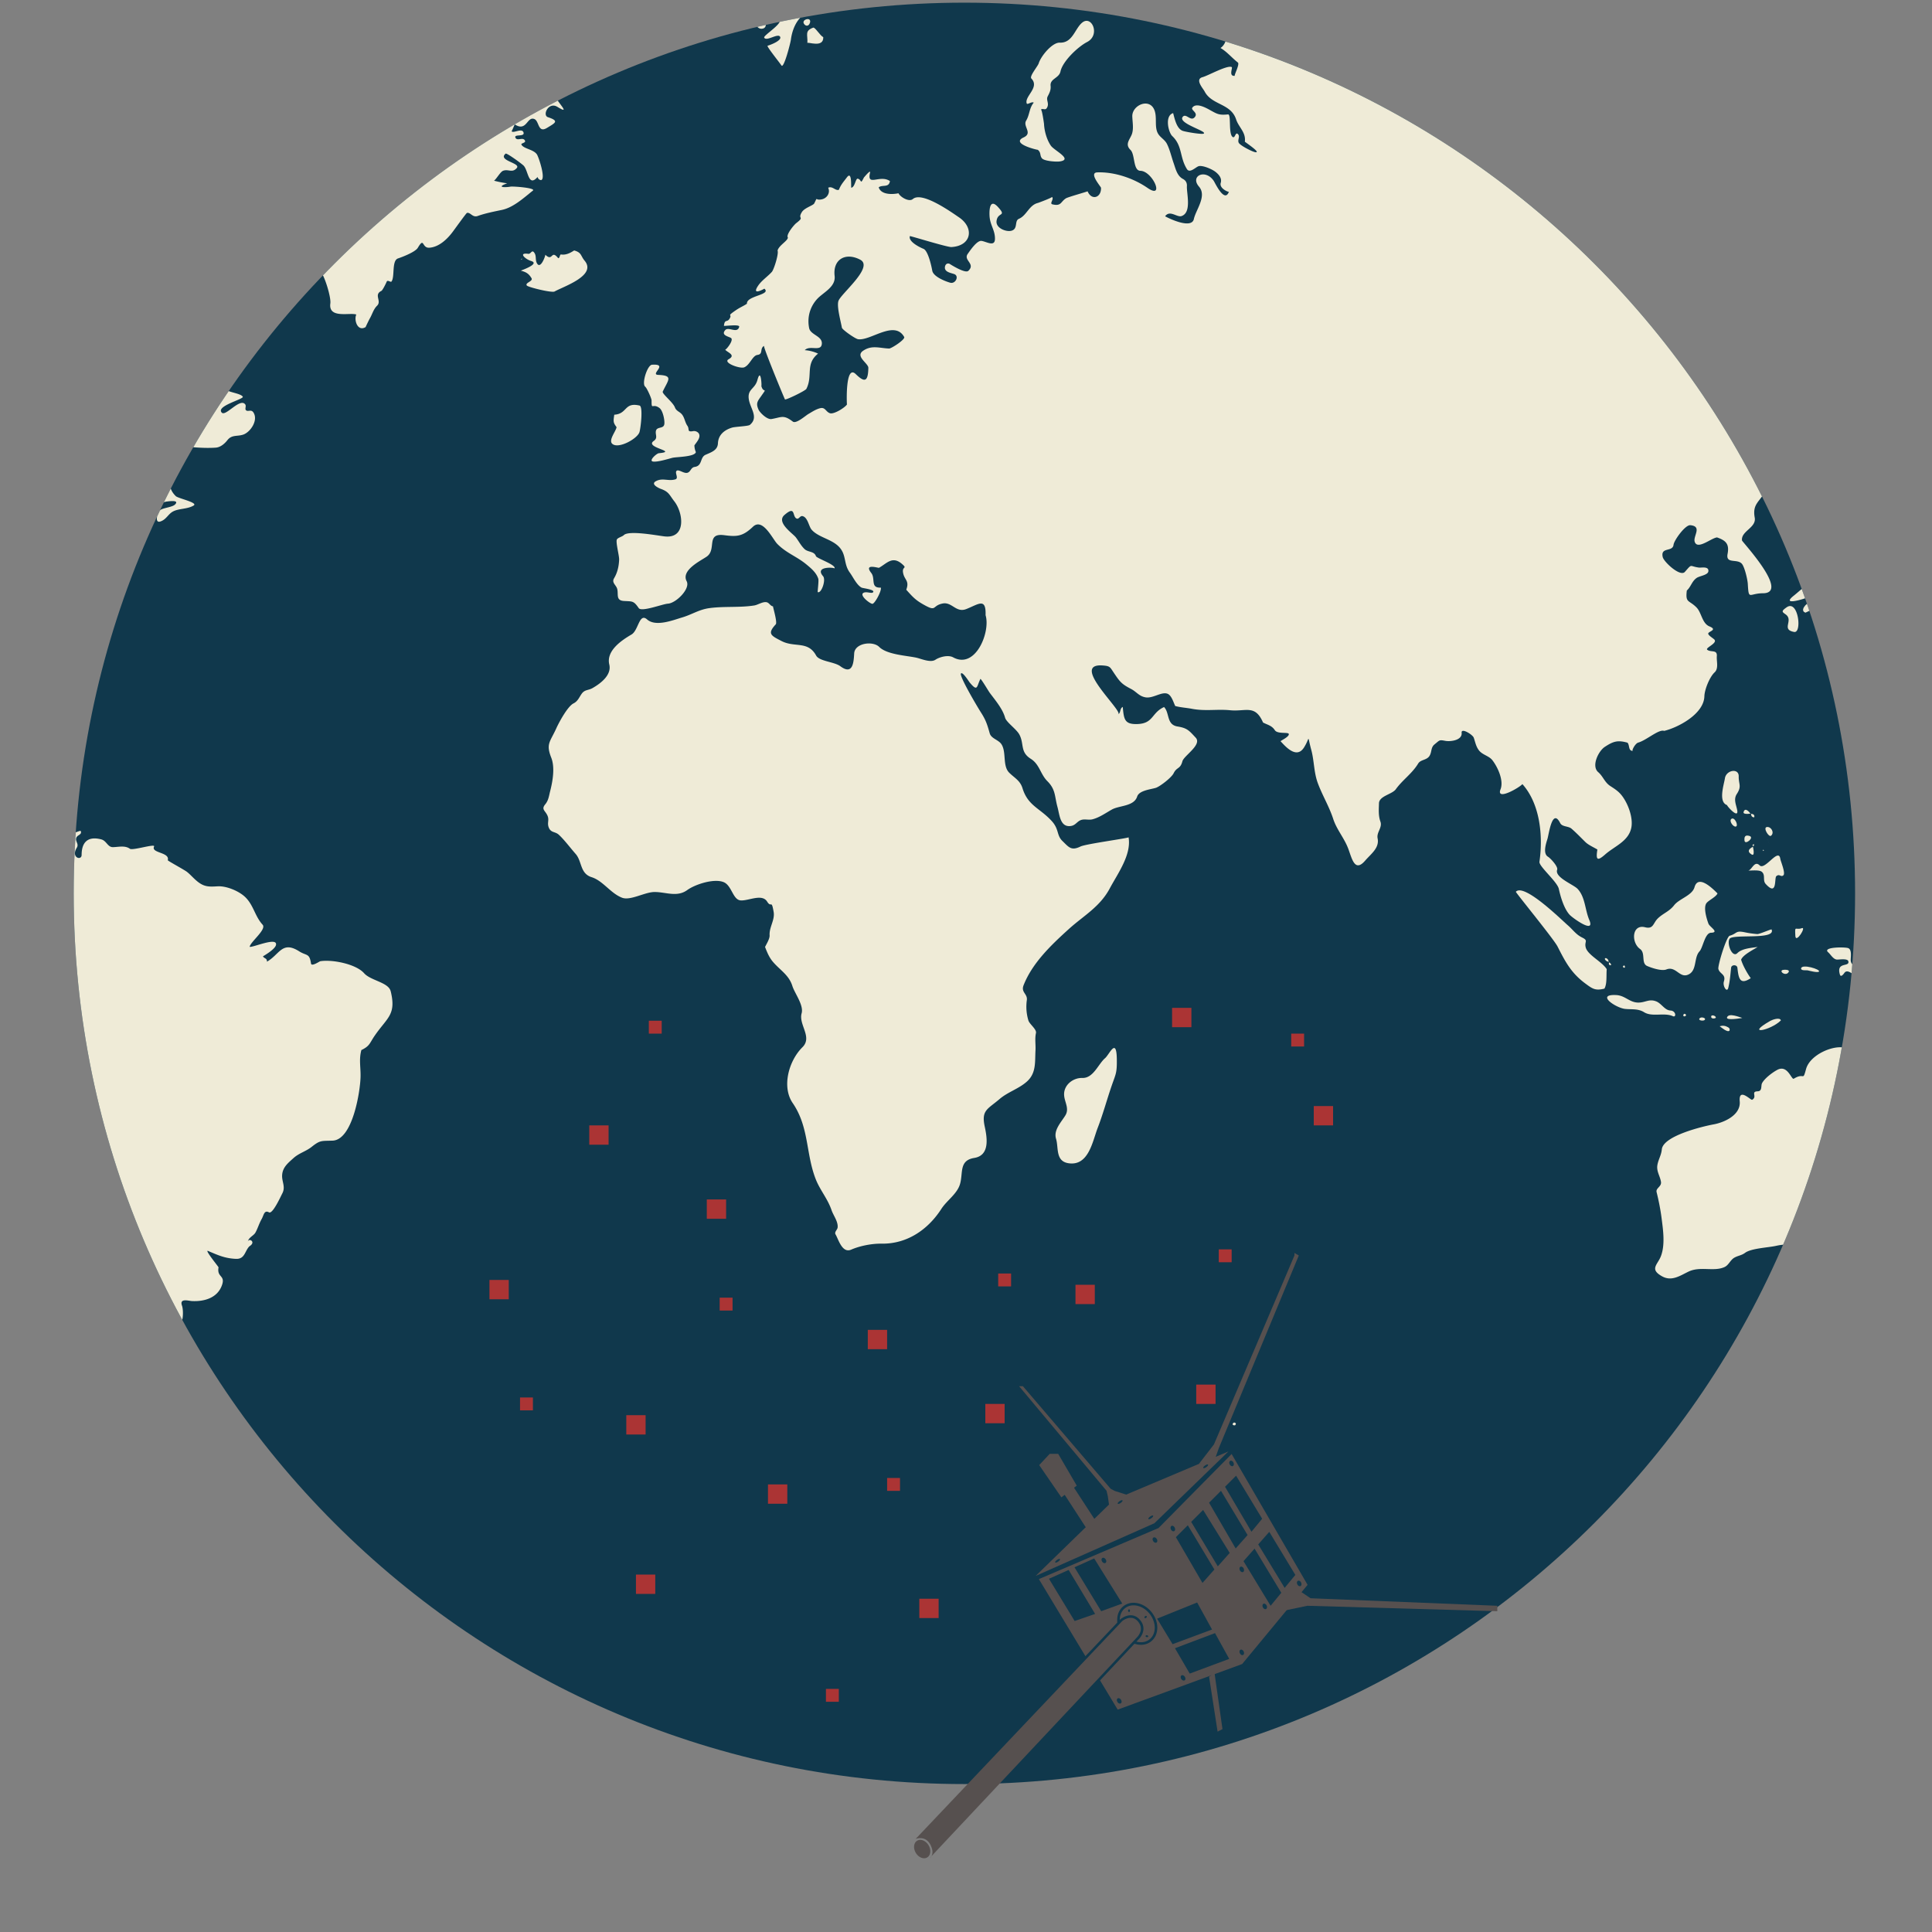 <svg xmlns="http://www.w3.org/2000/svg" xmlns:xlink="http://www.w3.org/1999/xlink" width="1200" height="1200" viewBox="0 0 1200 1200"><rect x="0" y="0" width="1200" height="1200" fill="#808080" stroke="none"/><path fill="#10384C" d="M1152.23 554.887c0-305.555-247.69-553.23-553.23-553.23S45.77 249.333 45.77 554.888c0 305.527 247.69 553.23 553.23 553.23s553.23-247.704 553.23-553.23z"/><defs><path id="a" d="M1152.23 554.887c0-305.555-247.69-553.23-553.23-553.23S45.77 249.333 45.77 554.888c0 305.527 247.69 553.23 553.23 553.23s553.23-247.704 553.23-553.23z"/></defs><clipPath id="b"><use xlink:href="#a" overflow="visible"/></clipPath><g fill="#EFEBD7" clip-path="url(#b)"><path d="M423.873 319.555c1.02 1.298-.03.203 0 0 .005.006-.027.19 0 0zM870.122 329.968zM869.375 330.436c-.033.05-.065.1-.1.14.035-.043.067-.09.1-.14zM36.71 91.405c.006.768-.297 1.137-.91 1.107 1.96.352.083-2.753-.098-2.388.335.428.672.854 1.008 1.28.103.237-.215-.48 0 0zM10.21 146.762zM2.513 106.053c-.03-.226-.03-.23 0 0-.006-.043-.006-.044 0 0zM2.445 105.84c-.023-.02-.056-.037-.088-.057.032.02.064.038.088.058zM2.333 105.77c-.086-.047-.19-.09-.267-.138.076.047.18.09.267.138zM1.105 106.306c.808-.917-1.27 1.446 0 0 .078-.086-.182.208 0 0zM84.458 911.598c-1.218-1.156-6.735-2.935-7.5-.12 1.013-3.84 7.106.647 7.5.12-1.935-1.836.003-.003 0 0zM198.532 159.202c1.172-1.757 1.49.192 0 0 .002 0 .455.06 0 0zM1238.872 738.563c-.438-6.952-7.353-10.264-9.16-16.33-.7-2.344.584-4.585-2.05-5.852-3.277-1.554-3.436-1.73-4.366-5.48-1.767-7.114-5.03-9.708-10.357-14.095-4.934-4.062-5.977-12.283-7.21-18.54-.812-4.122 1.272-12.55-5.447-12.55-3.926 0-4.493-11.97-5.538-14.69-3.44-8.946-5.02 2.726-6.045 6.8-1.913 7.613-2.105 15.053-4.93 22.53-3.256 8.627-7.842 4.894-13.113 1.146-5.73-4.073-12.763-6.183-16.613-12.637-2.715-4.542 3.61-9.305 5.452-11.936 4.19-5.993-8.83-4.72-13.254-6.035-7.27-2.165-22.02 4.155-24.462 13.09-2.197 8.03-.84 1.862-7.608 6.014-1.48.89-3.795-8.972-10.292-5.47-3.01 1.625-7.8 5.185-9.44 8.264-.83 1.56.29 4.933-2.69 5.046-4.608.146-.023 3.314-3.452 5.255-.824.467-8.48-7.946-7.718 1.02.743 8.492-9.736 13.097-16.22 14.258-6.57 1.207-31.35 7.087-32.173 15.538-.337 3.602-2.06 6.068-2.713 9.51-.77 4.055 1.563 6.84 2.18 10.6.52 3.068-3.347 3.876-2.703 6.45 1.25 5.014 2.4 10.77 3.058 15.888.964 7.51 2.37 16.82-.445 24.015-2.05 5.23-7.176 7.946.803 12.385 5.93 3.3 11.082-.366 16.354-2.91 7.372-3.564 15.895.214 22.494-2.896 2.596-1.224 3.53-4.418 6.127-5.838 2.384-1.302 4.347-1.32 6.58-2.965 3.822-2.813 14.237-3.223 19.143-4.307 6.623-1.465 11.557-1.04 17.202 2.057 2.38 1.305 5.407 1.615 7.896 2.875 3.118 1.565 2.153 5.024 4.13 7.416 2.347 2.86.156 7.78 2.622 10.147.882.85 10.27-9.146 11.34-10.198 8.5-8.366-2.644 14.863-3.57 14.495 3.548 1.438 2.997-5.83 5.85-5.293 2.258.422 1.394 6.775 1.394 7.997 1.692.51 2.364.257 2.737 2.18 1.244 6.34-1.945 15.505 4.663 19.73 2.182 1.397 8.697 5.897 10.914 6.138 4.183.452 5.463-5.79 8.738-5.754 3.71.043 2.088 5.69 4.103 7.068 3.46 2.372 7.94-3.472 10.447-4.858 3.712-2.058 8.852-.148 12.06-2.794 2.98-2.458 3.038-9.52 4.45-12.98 2.8-6.87 9.5-17.86 14.653-23.18 12.71-13.138 17.29-32.33 16.182-50.323-.056-.89.084 1.35 0 0zM94.713.712c3.813-1.34 9.072 5.527 11.958 7.075-.514-.275 4.26-2.692 5.127-2.668 3.964.108 1.723 1.956 4.7-.524 3.295 4.614-.196 1.81 4 1.302 1.547-.188 3.703 5.067 4.198 5.917 1.368 2.354 6.452-1.95 8.305-2.05 7.957-.418 1.016-4.683.725-6.684-.458-3.117-7.328-7.263-7.865-6.27-.835 1.675 12.616.537 13.657.036 2.824-1.358 4.16-6.928 6.47-7.245a20.15 20.15 0 0 0 7.183-.13c1.358-.304-2.983-2.928-.858-3.62 1.418-.46 5.487 2.02 5.63-1.1.15-3.38 3.936-2.18 4.593-6.497-1.286-1.488-7.083-4.816-7.4-5.63-1.014-2.607 3.527-2.043 3.676-2.274-.682-.376-.71-.446-1.707-.084.23-3.135 1.095-2.914 3.147-3.54.038-.04-.096.015.263-.02-.675-.755 10.118.904 10.93.705 2.495-.605-.65-4.27-.052-4.506 2.983-1.24 4.76 4.288 8.516 3.656 4.32-.718 2.972-4.29 1.824-6.23 2.25-1.172 7.103-2.413 9.084-2.678 5.01-.665 10.458-6.745 16.16-7.808 1.155-.212 9.785-4.976 7.587-6.015-2.287-1.103-15.47 4.35-16.302.46-.15-.69 8.063-1.175 8.733-1.338 8.5-2.05-.946-2.16.975-4.8.713-.995 14.755.986 17.658-.54 2.832-1.49 7.878-3.2 9.474-6.272 2.745-5.287-.69-4.04-3.05-6.043-.682-.577.32-5.81.32-5.825.057-4.002-9.752-.717-10.136-.58-3.22 1.148 3.85-4.706-.78-6.658-3.385-1.426-10.643-8.41-14.95-6.023-6.135 3.45-11.1-9.947-14.46 1.693-1.486 5.164-8.296-9.256-10.488-4.22-.445 1.023 2.065 6.455-.418 5.68-3.08-.96-2.12-4.31-4.497-5.043-1.314-.408-.45 6.078-1.73 6.902-1.022.65-.963-5.27-2.686-4.72.126-.04-2.045 4.16-2.157 4.345-3.918 6.396-5.964.196-8.702-3.205-3.025-3.756-5.93 11.585-3.908 9.488-1.996 2.07-4.37-2.526-7.414-.93-5.8-7.228-.74.39-6.252-.843-1.783-.396-9.893-4.845-10.058 1.558-.047 1.867 3.665-.717 4.482 1.002.628 1.302-1.702 2.065-1.674 3.38a8.74 8.74 0 0 1 5.17-.183c-.823.817-6.026 5.346-7.16 5.41-.48.02 11.393 2.982 13.532 3.406-2.082 4.224 1.39 1.604 3.926 4.04-1.635.02-15.994 1.71-10.985 6.235 3.023 2.717 12.92-2.02 13.476 1.4-6.222 3.367 6.073 3.392 8.757 1.64.98-.643 4.18-5.13 6.02-3.514.505 1.047.334 2.036-.513 2.974 2.674.19 4.145 1.332 4.41 3.422.002-.013-12.83 2.69-14.32 2.637-1.864-.066-8.042-1.718-9.574-.454-1.087.896-.58 8.733-2.406 8.21-1.927-.56-6.383-19.52-12.593-9.243-1.187 1.966-.725 8.02-.728 10.043-.005 3.507-2.944 8.343-2.505 11.417 1.138.3 10.01.663 8.014 2.66 2.158-1.583-7.072-2.404-8.02-2.65-2.47 2.843-8.72-1.852-11.204 1.953-.948 1.442-6.97 5.522-5.206 7.78 2.275 2.912 6.882.575 9.08-.79-.62 2.454-1.117 4.593-3.654 5.73-.293 5.052 1.08 3.883 2.506 7.505.853 2.28-2.005 1.925-3.65 1.453-5.457-1.57-2.667-5.563-5.73-8.882-4.988-5.405-2.83 10.38-5.222 10.23-4.66-.278-6.765-.35-10.93 1.73-.923.46-3.942 5.82-2.317 5.256 1.513-.534-.11.04 0 0z"/><path d="M156.674-17.82c-.616.37 1.79-1.018 0 0-.03.016-.035.018 0 0zM149.844-70.4c.61-1.104-1.556.325-1.49.24-.328.283 2.213-1.508 1.49-.24.065-.118.067-.118 0 0zM154.158-65.862c1.865.096-1.92-.15-1.676-.028l1.676.028c.2.01-.557-.034 0 0zM176.172-63.97c-.198.308-.88.786 0 0 0 0-.19.17 0 0zM175.01-63.222c0 .066-1.376.016-1.883.18a6.735 6.735 0 0 1 1.882-.18s-.543.03 0 0zM173.003-62.998c-.008.004-.012.008-.018.012.006-.004.01-.008.018-.012zM173.034-62.313c-1.267-1.13.742.65 0 0-.27-.24.062.053 0 0zM124.55-24.038c1.076-.124-1.01.135 0 0 .338-.04-.1.014 0 0zM141.816 147.12c.343 2.673 1.914 4.483 4.534 5.154 1.502-6.63 10.545-8.405 11.76-13.98.033-.156 3.355-3.38-.47-2.965-6.407.687-3.68-1.075-7.204-4.064-3.59-3.04-.558-5.562-6.77-6.583-1.237-4.206-5.244-7.242-8.017-10.478-1.445-1.69 2.528-2.626 3.035-3.646 2.48-4.98 3.286.212 6.003-2.814 1.21-1.333-8.2-4.447-3.633-5.563 5.202-1.272 4.314-5.515.32-2.938-4.61 2.97-2.865-5.69-6.842.278-1.828-4.21 10.236-4.423 7.21-8.17-1.756-2.175-3.363-.56-5.657-.51-4.835.108-1.06-3.253-4.06-3.077-9.195.53 1.466-4.1 1.92-4.99 2.485-4.85-3.63-3.767-5.472-1.943-2.04 2.018-2.845-.932-4.64-.313-.006-.04.187 2.31.853 1.42-.476-.467-4.398-3.865-4.4-3.783.1-3.73 5.79-5.266 1.474-7.41-.986-.545-1.114-1.247-.38-2.11 2.678-3.05-1.233-4.806-3.852-6.408-7.17-4.404-3.974 3.678-4.67 4.332-1.126 1.064-6.143-.438-6.88-1.504-2.38-3.402-9.79 5.5-6.61-2.214 2.006-4.86 11.032-21.45-1.53-17.675-4.58 1.376-16.067 5.205-14.758 11.473a17.147 17.147 0 0 0 1.953 1.708c-1.083 3.175-4.108 1.8-5.584 4.214-1.902 3.113 3.578 11.358-3.005 13.07-1.905.52.013-5.71-.155-6.058-2.4-5.063-.814-7.558.868-12.36 2.633-7.516 5.956-10.943 12.956-15.54-4.258-10.228-19.003 5.6-22.177 8.593-3.417 3.223-6.803 8.13-8.582 12.516-2.177 5.36-.69 5.063 4.354 7.334 9.968 4.516-6.2 3.53-5.14 2.95-4.014 2.197.834 8.35 4.117 8.253 5.45-.165 2.474 3.864 6.447 4.305 4.784.535 10.164 5.818 15.022 4.706-.097-.096-2.026-1.89-.746-2.184-2.206.526 8.5 2.91 8.992 3.225 7.51 4.764 2.334-5.54 5.487-7.86 1.834-1.356 1.85 2.797 1.97 3.05 2.11 4.48 2.475 2.043 2.96 7.276-.087-.94 3.163 7.618 2.324 5.8 1.753 3.8-.21 4.104.286 6.31 8.316-.41 11.086 10.347 10.373 17.956-.428 4.618-8.684 9.098-12.068 11.622-6.556 4.92 4.59 5.6-5.593 8.76-5.006 1.557-7.32-1.158-11.87-1.576-2.812 2.413-9.322 7.162-2.192 9.562 1.08.363 10.528-.18 11.187-.608 5.018-3.254 7.96 6.048 10.283 8.354 3.04 3.013-1.472 4.072.83 6.503 4.012 4.237 9.723 8.04 14.73 10.88 13.41 7.6-3.937-12.805-1.824-15.097 3.98-4.43 14.578 19.765 18.708 2.586-2.618-8.15-10.958-17.17-10.108-25.968 1.474.08 2.294 2.543 3.63 2.192-.04.01 2.88-8.487 4.56-4.41.927 2.155 2.47 3.698 4.623 4.63 2.637 1.21.804 3.324 1.116 5.785.352 2.755-.202-1.596 0 0zm-33.057 4.138c.64-1.053 2.005-4.357 3.174-4.9-2.327 1.088-4.974 6.17-1.054 6.724-.593-.084-2.99-.395-2.12-1.824.91-1.5-.302.495 0 0zm2.122 1.822h.01c.01.002 0 0-.01 0zm-.075-.013c.708 0 2.888.286 3.72-.128-.834.415-3.012.127-3.72.127zm15.896-14.86c.05-1-.078 2.16 0 0 .003-.06-.018.536 0 0zm4.538-45.56c-2.25.048-.565-2.325.5-2.536-1.118.247-1.635.9-1.548 1.962.34.604 2.212.55 1.05.574-.365.007.187-.004 0 0zm3.693 7.12c.75.167.9.52 0 0 .004.002.047.027 0 0zM-8.042 75.18c1.634 1.156 3.21.694 4.73-1.387 1.642 1.6 3.48 2.27 5.51 2.017 4.257-2.04-2.33-8.23-2.916-10.48-1.7-6.5-6.017-6.217-1.97-13.01C-.034 47.852.91 40.162 2.62 35.014c1.1-3.317-1.172-10.425-5.92-9.225-3.23.815-6.66 13.456-7.234 16.336-1.026 5.18-7.86 8.784-5.438 1.18 1.33-4.193 4.855-10.687 1.56-14.66-.412 1.062-1.27 5.75-3.09 5.515-.752-.098-8.21-.625-8.403-1.605-.433-2.074 5.258-1.954 4.05-4.614-1.35-2.957-4.43-5.62-7.056-2.312-1.556 1.96-6.22.56-4.507-.782.295-.234 6.09-7.364 2.78-6.99-9.538 1.15-15.915 4.793-23.01 10.195-1.234.94-7.674 4.17-4.048 6.11.562.302 10.996 6.102 10.82 5.195.612 3.227-14.554-.105-14.798 4.9-.37 8.192 11.8 4.23 16.137 7.016 3.354 2.154 11.612 10.847 2.058 8.53-6.278-1.52-11.42-5.188-18.23-4.24-2.77.39-3.418 3.67-3.302 5.91.282 5.417 3.788 5.797 8.068 7.27 6.027 2.093-5.216 10.886 7.057 11.443 6.77.31 13.09-.27 19.717-2.53.598-.202 16.77-5.233 14.505-.364-.798 1.762-5.23-.88-6.862-.01-2.1 1.2 11.842 7.432 14.55 6.842 2.143-.462 3.25-2.884 1.29-4.46-.662-.53-4.607-6.325-1.357-4.482.38.216-.465-.264 0 0zm-36.21-2.31c.012.073.02.148.035.22-.015-.07-.024-.146-.034-.22zm.036.233c.08.396.217.766.454 1.07-.237-.306-.373-.675-.454-1.07zm1.726 1.794zm-.783-3.488c-.665-.636-1.01-.352-1.038.847 2.155.817-1.727-6.088 2.604 2.09l-1.567-2.938c-.09-.168.545.963 0 0zm11.17-1.955c.432.338.432.338 0 0 .07.055.07.055 0 0zm.55-.922c.273.182.482.46.717.7-.236-.242-.447-.52-.716-.7zm1.83-2.39c.154.47.155.472 0 0zm3.12 4.32c-.67-.8 1.77 1.98 0 0-.028-.032.22.247 0 0zm1.337-4.4c.485-.43.982-.354 1.49.226-1.197-.227-1.558-.08-1.49-.228.065-.142-.082.178 0 0zm.953.692c-.132.02-.27.03-.403.048.132-.02.27-.028.403-.048zm1.635-8.84c.4.197.05.024 0 0zm-.024.405c.38-.165.814-.355 0 0zm5.85 14.008c-3.057.643 2.967-.672 0 0-.386.08.29-.066 0 0zm4.707-15.96c-.274 1.312 1.103-3.966-.562-2.303.526-1.473.59 2.182.562 2.304-.02.094.176-.8 0 0zM1232.484 641.128c-.112-.013-.296.153 0 0-.04-.006 0 0 0 0zM1219.466 621.755c5.604-3.907-2.582-4.878-5.788-6.7-4.29-2.435-5.15-7.96-11.33-10.135-6.49-2.273-12.904-4.75-19.384-7.05-4.14-1.472-8.29-2.923-12.426-4.398-3.774-1.35-3.042 2.005-5.884 3.005-2.034.716-7.218 8.23-9.557 6.348-1.934-1.545-5.482-3.477-5.58-6.38-.064-1.804.88-6.573-1.535-7.538-1.982-.794-16.365-.782-12.458 2.583 1.574 1.356 3.146 4.435 5.526 4.52 1.25.04 6.494-.833 6.973 1.015 1.046 3.888-7.672.02-5.23 8.28.645 2.21 2.686-.883 2.845-1.093 1.937-2.547 5.6 1.342 7.08 2.31 5.037 3.294 11.292 3.487 16.493 6.684 4.804 2.972 3.53 12.193 7.228 14.883 6.058 4.4 11.09 4.58 17.967 7.13 4.752 1.78 1.617-3.975 1.396-4.33 2.452-1.254 3.468-4.07 6.006-4.996 5.14-1.876 12.277 3.122 14.577 7.55 3.55 6.835 9.127 6.83 15.978 7.673-.085-3.68-16.48-16.902-12.894-19.362.184-.128-.846.58 0 0zM1018.653 589.42c3.597 2.56.52 8.82 4.393 10.56 2.715 1.198 9.05 3.32 11.955 2.17 5.78-2.266 8.063 5.125 13.07 3.397 6.27-2.166 3.755-10.614 7.52-14.634 2.148-2.29 3.336-11.435 7.105-11.56 5.505-.174-.8-3.622-1.546-5.638-1.055-2.848-3.356-10.14-1.148-12.87 1.35-1.674 6.056-3.89 6.755-5.94-2.925-2.91-11.95-12.01-14.264-3.847-1.478 5.183-9.512 7.146-12.646 11.186-3.11 4.01-6.904 4.996-10.235 8.304-2.908 2.886-2.596 6.71-7.8 5.396-8.27-2.09-8.76 9.498-3.16 13.476 1.857 1.32-.5-.356 0 0zM693.678 658.09c-.177-14.25-4.56-3.182-7.31-.833-4.19 3.583-7.26 12.52-14.138 12.284-5.882-.15-11.77 4.544-11.275 10.855.33 4.322 3.34 8.158.76 12.404-2.554 4.184-7.44 9.11-5.798 14.486 1.705 5.59-.512 14.025 7.86 15.236 12.423 1.798 14.815-13.68 18.004-21.93 3.422-8.857 5.784-17.837 8.873-26.72 2.44-6.97 3.123-7.505 3.025-15.78-.032-2.548.033 2.712 0 0zM635.8 85.35c-8.512 3.9 9.105 7.948 8.753 7.68 2.255 1.72 1.14 3.624 2.68 5.36 1.503 1.694 8.762 2.2 10.93 1.893 8.605-1.23-3.388-6.76-5.48-9.84-2.53-3.724-4.022-9.047-4.225-13.51-.002-.03-1.292-9.716-1.983-8.7.897-1.302 2.635.418 3.606-.977 2.024-2.907-.578-4.995.672-7.416 1.197-2.318 2.05-3.995 1.8-6.59-.436-4.45 5.235-4.604 6.13-8.853 1.355-6.396 10.895-15.39 16.542-18.304 8.427-4.362 2.87-16.925-3.063-12.035-4.592 3.773-5.926 12.74-13.91 12.43-4.706-.167-11.682 8.324-13.06 12.792-.6 1.95-5.95 8.082-4.59 9.488 5.385 5.576-4.433 11.05-2.872 15.486.352 1.04 3.024-1.374 4.35-.498-2.87 3.438-2.485 7.515-4.718 11.176-2.195 3.6 4.304 7.717-1.56 10.417-1.17.534 1.294-.596 0 0z"/><path d="M-79.283 31.225c-.515 6.07 6.236-.672 8.475 1.515 4.014 3.926 7.7-7.836 12.128-7.902 3.09-.06 8.862-4.912 12.285-6.1 9.647-3.378 16.843-1.38 14.557-14.01-.3-1.677-2.09-3.81-4.025-3.366-4.04.93-1.382 1.99-6.222-2.783-2.662-2.625-15.482-7.655-17.263-1.244-.897 3.213-.274 4.74-3.162 7.028-2.04 1.613-6.393 3.623-6.84 6.376-.52 3.253-6.007 5.753-8.174 7.682-4.83 4.295-1.294 7.003-1.76 12.803-.054.644.257-3.2 0 0zM101.18-26.115c3.83 1.8 4.602-4.54 6.49-4.304.072.01-.506 8.412 2.47 3.717.492-.777 6.902-7.84 6.287-8.246.577.385.018 2.348.085 3.014 1.907-.327 15.793-7.145 13.103-9.813-2.156-2.14-.77-3.18-3.932-4.335-1.335-.482 4.315-4.98 4.462-6.157.563-4.53-5.084-9.044-5.146-12.586-.023-1.235 1.64-21.646-5.046-15.14-1.396 1.396 7.176 3.333-1.512 5.662-6.652 1.785-.448 6.51-6.934 6.952-2.08.143-6.606 1.157-4.12 3.922 2.79 3.104 6.353 7.652-.98 4.417-3.486-1.54-5.043 6.13-6.575 8.928-2.27 4.135 11.532 4.866 9.948 9.123-1.314 3.547-9.646-3.134-10.17 1.282-.495 4.192-3.624 11.104 1.57 13.567.39.183-1.498-.71 0 0z"/><path d="M129.31-54.962c.166-.485-.05-.217 0 0 .035-.1 0 0 0 0zM997.968 601.997c-2.754-4.635-11.853-8.76-13.06-13.55-.952-3.767 1.92-4.106-2.283-6.17-3.81-1.868-5.693-4.872-8.833-7.568-3.78-3.248-27.153-26.427-32.265-20.813-.28.31 23.544 29.403 25.867 33.95 4.743 9.288 8.31 16.36 17.172 22.94 4.553 3.382 6.28 4.69 11.958 3.27 1.77-2.958 1.094-8.676 1.444-12.06-1.863-3.135-.207 2.008 0 0zM400.754 240.192c1.063.835 3.953 7.278 3.95 8.538-.014 6.496.507 1.397 4.93 4.71 2.106 1.58 3.348 7.698 2.993 10.01-.47 3.135-4.69 1.29-5.246 4.303-.43 2.407 1.37 4.233-1.333 6.127-6.035 4.207 15.605 6.448 3.188 7.616-1.47.14-6.564 4.78-3.6 5.18 2.89.38 8.937-1.52 12.003-2.313 2.456-.633 13.823-.52 14.587-3.535a11.01 11.01 0 0 1-.914-4.2c1.155-1.814 4.557-5.196 2.46-7.744-1.05-1.022-2.287-1.36-3.712-1.016-3.504.43-1.632-1.286-3.115-3.413-1.495-2.142-1.713-4.944-3.3-6.964-1.447-1.85-3.554-2.068-4.448-4.452-1.205-3.234-8.164-8.52-7.55-9.83 3.343-7.147 6.866-9.995-2.804-10.355-5.41-.2 6.78-6.98-3.86-6.315-2.895.178-6.596 11.785-4.226 13.654.573.452-.316-.25 0 0zM1114.063 370.048c-9.47 7.557 12.018.545 14.758-1.713 3.413-2.816 9.332 16.52 10.47 2.235.342-4.284-1.1-3.965 4.098-3.277 3.47.46 7.742-3.606 9.813-5.937 2.94-3.347 1.1 1.856 3.388 2.2 4.393.66.51-10.952.732-12.45.563-3.772-2.634-7.08-1.966-10.502.77-3.947 4.38-8.338 1.84-12.8-1.442-2.502-6.705-14.183-10.945-7.556-1.89 2.948 2.46 11.956 2.04 15.7-.416 3.678-1.76 9.28-3.96 12.443-3.31 4.754-9.466 2.89-10.255 9.867-.564 4.933-2.918 2.944-6.66 3.86-7.2 1.774-8.116 3.773-13.352 7.93-1.042.83 2.143-1.7 0 0zM3.272-10.722c.983-2.292-.295-7.24-.35-9.758-.07-2.817-4.218-1.016-3.85-4.51.337-3.276-14.573-1.29-8.223 4.886-1.286.196-6.92.143-6.92 2.262 0 1.4 2.688 1.77 3.586 2.568C-14.69-13.006-28.78-14.157-18.92-8c5.563 3.473 11.94-.15 17.94 3.574.866.536-20.356 2.27-13.626 6.735C-7.456 7.08 2.986.104 10.98 1.037c7.265.847 9.843.675 15.492-6.222 7.235-8.85-7.014-2.217-8.65-4.713-2.41-3.682 10.278-21.688-2.62-11.365-1.888 1.51.405 3.993-.232 5.69-1.203 3.2-2.648 1.643-2.435 5.487.277 4.834-10.197 1.533-9.263-.637.7-1.63-.255.592 0 0zM86.986-.432c-1.99-2.89-1.646-6.23-7.07-3.628-1.928 1.35-.997 6.813-.932 8.902.072 2.158-10.745 15.75-4.802 16.716 4.758.77 2.646 3.71 8.32 1.81 2.32-.78.827 3.057 1.248 3.854 1.374 2.623 8.74 1.92 11.127 2.458 1.91 1.093 3.93 1.622 6.054 1.588.902-.278 2.858-3.583 3.645-2.938 1.906 1.556-.22 5.836 4.45 5.204-.003 0 9.534-4.48 8.128-4.462-.074-.182-.147-.188-.22-.017.716-2.053 3.44-2.83 3.804-4.974.723-4.292-4.963-6.993-8.034-7.115-8.48-.34-15.06.935-22.476-3.075-1.66-.896-8.358-6.853-7.453-8.612.29-.564.676-3.164 1.26-3.39.214.08 6.42 3.033 5.954 1.2a12.103 12.103 0 0 0-3.002-3.52c-.54-.78.884 1.284 0 0zM1320.392 872.588c-.02-1.883-6.123-10.53-7.555-7.198-2.38 5.61-6.94 12.81-11.3 17.155-5.803 5.78-34.47 15.47-31.824 27.242.434 1.927 9.31 7.247 11.297 5.953 5.953-3.863 12.73-9.684 15.37-16.552 1.995-5.168 11.34-5.247 11.706-9.726.544-6.533 12.12-9.266 12.306-16.874-.02-1.914-.004.223 0 0zM464.43 2.98c3.52.222 2.637 16.27 9.336 14.783 3.247-.722 1.134-5.052 3.084-6.765 3.472-3.053 1.475 1.358 3.467 2.07.88-.522 1.76-1.047 2.64-1.57 6.202 1.498-9.025 10.39-8.302 11.86 1.32 2.706 8.903-3.215 9.955-.352.894 2.43-6.916 5.178-7.825 5.395-.89.21 7.436 10.472 8.573 12.25 1.458 2.263 5.527-13.563 5.875-15.95.127-.892 1.193-11.105 8.465-15.912.732-4.482-15.17-13.136-14.357-8.803-.81-3.475-.29-7.668-5.328-7.668-.89 2.087 1.116 14.085.623 14.387-3.408 2-3.204-12.938-6.65-9.107-5.494 6.093-2.99-1.024-3.5-2.33-1.382-3.56-13.994 7.237-6.056 7.712.402.025-1.657-.1 0 0zM344.462 181.05c5.697-3.18 26.368-9.92 18.652-19.13-2.54-3.03-1.77-5.083-6.5-6.353-2.438 1.563-5.075 2.957-8.093 2.49-.96-.134-.638 2.236-1.812 2.317-4.595-5.698-3.155 2.527-7.994-2.145-.068 1.218-3.08 9.274-5.234 5.253-1.26-2.34-.02-4.737-1.91-6.864-1.312-1.475-1.917 1.253-3.448 1.04-6.54-.9-1.763 3.394 1.72 4.43 5.873 1.757-6.08 5.818-6.324 6.017 3.17.877 4.855 1.74 6.605 4.677 1.16 1.97-4.206 2.813-2.923 4.547.796 1.066 15.54 4.684 17.262 3.72 2.744-1.53-1.04.584 0 0z"/><path d="M324.78 160.71c-.653-.073.156.018 0 0zM34.857 36.755c1.898-1.003 14.12-9.063 4.383-8.876-2.238.05-3.868-1.803-5.608-1.803-10.073.02-.33 2.1-5.124 4.01-4.883 1.942 1.22 2.198-1.65 7.2-5.226 9.092-3.263-4.353-8.794-2.213-7.278 2.828 3.01 15.14 2.987 19.795-.04 10.58 5.522.346 5.105.063 5.908 3.966 10.503-4.698 12.823-8.866 1.703-3.118-6.712-7.946-4.12-9.312 1.39-.735-.783.412 0 0zM1351.803 839.996c-1.084-1.213-3.563 2.78-5.485 1.715-4.212-2.335-4.24-4.726-5.643-9.183-2.042 1.348-2.563.73-4.98.173-.207 4.062-1.872 12.378-4.803 15.433-2.928 3.056-8.254 1.975-3.505 6.86 3.82 3.933 3.45 6.66.053 10.88-1.325 1.643-2.56 9.198 1.67 6.15 4.188-3.036 9.09-9.487 11.246-14.24.245-1.65.66-3.263 1.236-4.834 1.313-1.485 4.417-1.48 5.405-3.054 1.442-2.327 7.904-6.5 4.806-9.9-.108-.12.276.303 0 0zM1120.372 219.44c.72 5.564 6.24 8.567 7.844 13.828 1.757 5.767 3.703 10.97 5.015 16.887.562 2.53 7.03 23.823 8.355 24.117-1.625-.36 4.087-3.952 5.406-4.134-4.037-4.328-13.093-15.885-8.605-22.602 1.7-2.546 4.74-.87 2.675-4.698-1.918-3.556-4.174-7.08-6.248-10.54-4.125-6.894-9.745-14-11.113-22.105-.02-.102-1.994-3.672-3.298-2.556-5.052 4.363-.762 6.06-.03 11.804.265 2.044-.35-2.733 0 0zM943.434-41.48c2.545 1.855 1.33 4.1 5.48 5.326 1.764.52 7.933 5.44 9.183 1.364 1.166-3.765 5.528-5.553 9.938-7.623-.602-1.65-4-2.57-5.156-3.483-3.23-2.555-3.463-6.294-5.296-9.682-4.56-8.438-5.84 6.727-4.91 5.923-2.395 2.057-8.706-6.915-11.992-5.585-5.29 2.146.214 11.89 2.752 13.76.295.215-2.72-2 0 0zM744.786-57.255c-3.84 4.583 3.413 11.854 7.1 13.543 2.938 1.346 17.682 3.773 18.765-1.33-.02.095-5.725-11.24-6.095-11.975-.9-1.786-4.135-6.15-6.656-4.634-1.595.958.69 3.427-.824 4.585-.864.655-2.722-3.98-3.172-4.46-2.942-3.118-7.412 2.2-9.118 4.27-.265.317 1.582-1.92 0 0zM1074.326 581.205c-2.052.592-7.544 18.714-7.004 20.678.88 3.212 4.86 3.146 3.415 7.736-.88 2.785 1.89 7.184 2.703 4.04 1.053-4.134 1.323-8.394 1.79-12.615.23-1.994 3.69-2.01 3.9.078.73 6.487 1.492 10.938 8.297 6.433-2.14-2.876-5.045-8.107-5.992-11.487 1.193-3.032 7.515-6.132 10.26-7.884-3.935.582-9.684.902-12.592 3.818-3.153 3.184-6.75-5.96-4.832-8.898 2.09-3.197 29.03.92 26.083-5.78-.166-.376-7.472 2.933-8.894 2.845-2.69-.21-5.36-.596-8.002-1.16-5.685-1.127-4.298.806-9.132 2.195-1.134.326 2.015-.58 0 0zM50.995 45.102c2.757.05 4.552 3.698 7.325 1.212 3.852-3.447 7.682-6.94 11.146-10.787 2.8-3.082-15.017-11.758-16.96-5.46-1.84 5.736-8.925 9.58-9.53 17.857-.267 3.703-1.198 7.408 3.714 3.534 2.08-1.642 1.59-6.41 4.305-6.356 1.214.02-1.244-.024 0 0zM381.526 257.588c-.525 3.97-.842 4.748 1.43 7.706-.345 2.534-5.094 7.995-2.74 10.295 3.65 3.584 15.713-3.054 16.977-7.22.728-2.397 2.37-15.955.013-16.484-9.676-2.223-7.352 5.17-15.68 5.702-.197 1.486 1.305-.085 0 0zM-27.714-30.84c1.874-1.4 1.14 3.222 1.873 3.72 2.455 1.676 3.528-4.318 6.626-2.53 1.865-2.075 5.128-8.355 8.295-8.372 4.882 0-3.57 7.396-1.492 9.18 2.335 1.966 18.915-14.013 16.135-16.853 1.293 1.316-7.77-.73-7.397-.708-5.582-.327-9.088 3.388-13.894 5.804-4.834 2.452-10.274 3.23-14.824 6.2-2.978 1.964 2.267 5.35 4.678 3.56.157-.117-2.22 1.647 0 0zM1162.85 291.945c-3.35.893-19.76-8.203-19.05-9.465-2.17 3.746 4.455 12.04 1.95 16.927-3.915 7.636-5.776 4.795-1.554 13.582 1.388-.48 2.41-1.378 3.065-2.69-6.348-4.05-4.478-3.14-.402-5.74 4.536-2.89 6.474 3.133 10.174 2.018 2.812-.847 1.424-5.876 5.05-6.904 5.796-1.684 3.96-4.1.767-7.73-3.705.986.65.743 0 0zM490.368-5.483c2.15.07 7.216-2.233 8.53-.38-.297 1.87-1.475 3.182-3.53 3.936 1.49 1.377 9.265 4.453 10.858 4.336 3.312-.244 6.54-4.195 7.978-6.742 7.796-13.837-9.28-5.92-12.69-11.597a35.94 35.94 0 0 1-.794 4.914c-2.718.336-7.36-5.23-9.27-4.543-1.69.608-6.767 9.882-1.082 10.077.89.027-1.057-.038 0 0zM58.7 154.176c.528 3.21 4.872 4.09 6.78 1.856-.642.753-4.634-9.982-5.843-11.582-1.913-2.525-7.112-4.774-8.325-7.036-.336-.626-.767-7.61-2.955-2.81-1.824 4.017-3.53 11.56-6.456 14.748-4.89 5.328.824 1.663.844 7.188.028 6.826 14.17-13.286 15.957-2.364.313 1.903-.196-1.203 0 0zM58.398-43.125c4.963.453 9.532 6.258 7.316 11.057-1.516 3.25 5.376 1.148 6.147-3.47.406-2.434 7.426-8.595 3.753-11.026-1.805-1.19.023-7.183-2.488-6.348-4.527 1.518-2.34-.318-2.768-3.833-.365-3.014-7.025-3.992-8.29-1.52-1.686 3.302 3.993 7.335.027 12.13.97-1.17-12.09 2.24-3.696 3.01 2.393.218-.638-.06 0 0zM1185.276 852.13c-2.75.438-6.58 1.84-9.253.342-1.157-.646-4.04-3.585-5.49-2.836-2.128 1.098-1.624 17.17-1.165 19.73 3.028 16.888 21.936-18.208 15.908-17.236-2.222.354 1.457-.234 0 0zM1039.076 631.173c2.187.978 2.022-3.332-1.553-3.525-3.634-.187-5.565-4.49-9-5.74-4.387-1.6-6.573.83-10.947.81-5.5-.03-8.1-4.374-13.66-4.66-13.09-.67-.29 8.032 5.544 8.607 4.174.41 7.953-.287 11.758 2.063 5.035 3.11 12.443-.007 17.858 2.445.766.344-2.104-.953 0 0zM39.19-1.31c.364.07 9.992 1.706 9.765 2.298-.74 2.002-4.47 2.733-6.215 3.494-1.774 5.298.472 4.617 5.153 5.956 3.89-2.935 6.498-7.502 9.5-11.25 1.684-2.1 5.02-6 3.91-8.858-1.033-2.646-4.07 1.1-4.586-.696-3.022-10.478-6.514 6.897-7.122 7.24-1.485.847-2.295-6.248-3.303-6.802 1.327.73-6.963 8.11-7.103 8.618 3.096.622.406-1.485 0 0zM778.083-44.09c-.15 1.277 2.102 15.398 4.82 12.094 2.687-3.322 11.342-7.026 11.885-11.304.633-4.98-9.093-10.332-13.213-8.446-1.95.89-2-3.01-3.628-2.9-5.13.345.363 8.626.136 10.557-.412 3.503.096-.818 0 0zM730.802-61.635c.64 7.654 11.134 3.313 13.69.536 3.896-4.23 1.64-5.854-1.244-10.636-.696-1.147-9.518-6.575-10.293-6.38-5.413 1.372-2.402 13.487-2.153 16.48.077.93-.113-1.348 0 0zM1079.946 482.172c.08-5.256-7.814-3.917-8.578 1.296-.57 3.828-4.322 14.785 1.452 16.633-.975-.31 7.516 9.44 6.142 2.857-.694-3.352-2.292-6.55-.222-9.756 3.243-4.986 1.104-5.99 1.206-11.028.03-1.908-.012.616 0 0zM1092.98 537.525c-3.453-3.407-4.9 3.29-7.348 3.188 2.02.1 7.035-.597 8.686.802 2.405 2.044.35 5.273 2.366 7.496 7.342 8.09 5.287-3.597 6.6-4.772 1.974-1.77 2.852.793 4.396-.565 1.51-1.33-1.675-8.64-1.914-10.264-1.055-7.168-9.514 7.332-12.787 4.115-1.544-1.523.826.813 0 0zM102.5 918.41c-2.525-2.216-2.518-6.074-4.65-7.563-3.934-2.75-8.103 5.42-5.38 5.732.345.038 4.48-.48 3.233 1.323-4.046 5.904 1.253 1.303 2.19 6.44-.282-1.307-7.007 1.935-7.34 2.11-.235 1.302.34 2.395 1.727 3.278 1.91-1.93 4.17-2.533 6.78-1.813 2.477.293 3.188-2.755 4.814-2.097 2.95 1.194 9.162 3.597 11.38.02-4.44-2.267-8.972-4.1-12.754-7.43-1.173-1.027 2.024 1.783 0 0zM108.303 58.126c2.99 1.388 8.173.462 11.697 1.308 1.967-2.207.743-9.992-2.79-10.773-3.827-.848-8.588-5.13-10.21.522-.452 1.575-.41 8.153 1.303 8.944.583.27-1.26-.58 0 0zM14.62 94.617c6.85 3.363 6.394-7.788 4.573-10.994-.886-1.562-2.37-5.47-4.36-2.74-1.995 2.72-6.94 3.958-8.29 6.072 2.398 2.62 4.807 6.062 8.077 7.662.85.42-1.637-.8 0 0zM79.094-28.085c4.01 2.75 6.933.955 8.375-2.604 1.935-4.773-.327-6.603-2.892-11.262-1.765-3.135-8.848 11.55-5.484 13.867 1.158.794-.882-.606 0 0zM22.85-36.446c2.154-.19 8.098-7.02 8.517-8.717.43-1.856-11.434-2.326-13.202-.107-3.027 3.79-.853 9.332 4.686 8.824 1.726-.153-2.5.23 0 0zM1109.832 377.13c-3.643 2.51-2.97 2.896-.784 4.444 5.262 3.728-3.022 9.435 5.315 10.938 5.06.912 2.603-20.16-4.53-15.382-1.3.895.173-.116 0 0z"/><path d="M962.91-51.54c-.632 7.59 13.228 6.713 10.308 1.564-3-5.188-1.042-5.106-7.125-6.063-6.078-1.77-2.834.364-3.182 4.5-.17 2.06.12-1.396 0 0zM72.31-4.19c5.534 4.838 11.345-2.057 6.395-6.156-7.67-6.34-12.763.592-6.394 6.155 1.003.875-.47-.412 0 0zM62.245 19.525c3.164 1.53 7.176-10.713 1.44-11.795-8.83-1.664-7.547 8.86-1.44 11.795.194.094-2.23-1.07 0 0zM982.638-52.985c4.506 3.5 20.88 1.35 14.09-2.83-2.41-1.484-16.606.882-14.09 2.83 3.02 2.344-.58-.45 0 0zM501.482 26.748c.06-1.01 10.108 3.3 9.866-3.655-2.044-1.014-5.106-6.34-6.26-5.917-5.48 2.023-3.293 4.363-3.606 9.572-.01.196.026-.437 0 0zM5 30.08c.57 2.534 9.51-3.055 7.313-7.184-1.11-2.09-6.153-2.998-7.866-1.35-1.92 1.85.107 6.53.553 8.533.122.54-.433-1.946 0 0zM27.06-54.215c4.096 1.01 13.618 11.066 11.937-1.062-.42-3.13-13.894.566-11.938 1.062 2.732.673-.2-.05 0 0zM1246.452 608.276c-3.48-.316-4.616 7.812-10.442 6.47-.81-.188-7.754-.86-7.754.427-.04 4.337 10.468 3.25 12.963 1.75.88-.533 8.654-8.333 5.232-8.647-.396-.036.563.05 0 0zM99.293 121.983c3.634-1.238 7.932-11.38 2.25-9.47-3.896 1.3-9.287 11.864-2.25 9.47 3.318-1.132-.61.207 0 0zM980.01-18.362c2.08.226 14.1-1.156 6.84-4.706-1.92-.95-5.252-2.728-7.51-1.94-2.97 1.03-2.51 6.306.67 6.646.663.07-1.49-.16 0 0zM1337.794 820.25c.526-1.23-3.39-6.823-4.793-6.016-3.236 1.908 1.345 11.957 2.708 14.004 1.855-2.432.915-5.187 2.086-7.988.145-.346-.875 2.094 0 0zM1335.708 828.24c-.213.277.197.31 0 0-.012.014.027.044 0 0zM1099.6 634.067c-16.164 9.203.225 6.046 6.555-.283-.616-2.175-5.447-.354-6.556.283-1.348.768 1.85-1.064 0 0zM1121.43 380.546c-.204-.067 11.012-4.353 7.52-7.078-3.5-2.747-12.615 5.427-7.52 7.078.29.1-.364-.117 0 0zM78.6-20.13c.886.61 11.564 3.564 8.605.4-2.938-3.145-12.32-2.97-8.604-.4 2.025 1.4-.71-.49 0 0zM136.833-62.98c14.765-9.175-12.98-5.112 0 0 1.382-.857-2.043-.804 0 0zM1119.155 576.495c-4.028 1.5-4.43-2.263-4.022 4.91.317 4.842 7.036-6.015 4.022-4.91-1.206.45.51-.185 0 0zM740.77-52.27c.723-3.082-6.316-3.774-6.946-1.308-.683 2.683 6.076 5.04 6.947 1.308.154-.646-.28 1.208 0 0zM54.646 163.974c-1.706-.204-8.06.568-6.29 3.846 1.738 3.212 9.2-3.547 6.29-3.846-.438-.053.183.017 0 0zM1122.736 602.698c.822.184 6.272 1.665 7.048.77 1.204-1.396-10.828-4.996-11.086-1.942-.135 1.547 3.313 1.006 4.038 1.172 1.712.38-1.28-.29 0 0zM1082.168 632.247c-1.767-.458-8.3-3.295-9.47-.393-.922 2.27 9.098.49 9.47.393-2.725-.71-3.558.92 0 0zM63.015 174.727c1.577.538 3.26-3.35 3.088-4.42-.36-2.61-6.39 3.314-3.088 4.42.174.06-.182-.06 0 0zM503.068 14.17c1.236-3.965-5.36-2.18-3.76.517 1.036 1.728 3.026 1.807 3.76-.517.168-.544-.184.578 0 0zM1078.105 513.396c2.03-.323-.793-6.59-2.855-4.637-1.287 1.267 1.194 4.887 2.855 4.636.17-.03-.38.055 0 0zM1099.99 519.115c2.33-1.836.18-5.805-2.567-5.43-2.562.346 1.178 6.454 2.567 5.43.29-.227-.087.067 0 0zM1086.627 519.22c-2.61-.79-3.374.392-3.067 2.96.325 2.876 6.376-1.97 3.067-2.96-.425-.13.753.225 0 0zM-25.454-19.97c.243 3.34 6.388-3.42 6.613-3.9-1.707.024-6.81 1.365-6.614 3.9.04.56-.03-.38 0 0zM-18.84-23.87c.264-.004.088-.192 0 0 .05 0 .02-.042 0 0zM1107.034 602.56c-1.933.996 2.034 3.808 3.77 1.43 1.496-2.05-3.183-1.74-3.77-1.43-.307.158.557-.295 0 0zM1073.313 638.05c-1.617-.977-3.35-1.187-5.193-.634.806.506 4.958 4.23 6.128 2.68.263-.925-.05-1.608-.935-2.047-1.322-1.01.348.264 0 0zM1170.133 628.408c-.702 2.463 3.275.054 3.683-1.725-1.988-.896-3.045-.527-3.683 1.725-.148.518.322-1.132 0 0zM970.91-28.648c-2.28-1.177-.738 5.35 1.08 3.5 1.326-1.17.967-2.337-1.08-3.5-.476-.248 1.01.52 0 0zM40.252-10.644c-.266-.234-3.24-1.685-3.31-.03-.122 2.41 4.548 1.12 3.31.03-.46-.407.374.332 0 0zM76.378 919.947c.3.62 3.752 4.395 4.73 2.215.942-2.15-4.05-2.327-4.73-2.215.846 1.756 1.827-.304 0 0zM76.288 919.904c-.2.083-.01.003 0 0zM1087.165 505.232c.15.196.458-.02 0 0 .036.046.084-.003 0 0z"/><path d="M1082.97 504.343c-.625 2.037 5.712.818 4.195.89-.727-.946-3.233-3.997-4.194-.89-.08.27.368-1.186 0 0zM166.25-26.842c-.552-1.278-1.376-1.618-2.472-1.02-1.894 1.768 2.89 3.28 2.472 1.02-.13-.717.113.616 0 0zM1055.664 632.48c-1.21 1.395 2.333 1.85 3.143 1.014 1.14-1.186-2.137-2.164-3.143-1.015-.168.194.747-.855 0 0zM1087.683 530.532c2.83 2.188.978-5.15 1.054-4.58-2.975 1.585-3.326 3.11-1.054 4.58.312.242-.497-.385 0 0z"/><path d="M1088.83 525.837c.164-1.215-.125.404-.125-.104-.02.253.02.288.125.104zM131.595-58.185c.415-2.755-2.076 2.396-2.202 2.914 1.148-.66 1.88-1.63 2.202-2.915.08-.54-.214 1.38 0 0zM1062.854 631.258c-.32 1.604 2.06 1.58 2.858.927.327-1.165-2.612-2.203-2.858-.927-.066.326.046-.252 0 0zM28.46 1.66c.237-2.867-3.706.438-1.774 1.223 1.02.21 1.612-.2 1.773-1.224.028-.36-.087.994 0 0zM766.555 883.517c-1.646.74-.94 2.146.65 1.708.706-.88.49-1.45-.65-1.708-.372.165.35.214 0 0zM1045.936 629.726c-1.272 1.612.582 2.067 1.31.957-.073-.736-.51-1.054-1.31-.957-.242.305.713-.137 0 0zM1089.6 507.64c.31-1.365-.37-2.08-2.037-2.145.135 1.495.815 2.21 2.038 2.145.137-.37-.147.41 0 0zM1087.418 505.22c.013.196.253.474 0 0 0 0 .05.092 0 0zM997.613 595.123c-1.54-.337-.794 1.854 1.505 2.29.01-1.097-.49-1.86-1.505-2.29-.19-.04 1.293.252 0 0zM999.118 597.413c.152.548.388.076 0 0 .015.062.066.016 0 0zM1009.372 600.676c-.28-1.24-.753-1.337-1.417-.29.485.833.956.93 1.417.29.14-.502-.045.168 0 0zM40.448 25.798c.244 0-1.278-1.688-1.707-.082l1.708.082c.038 0-.57-.006 0 0zM106.884 928.9c-1.258.562-1.212.95.14 1.16.848-.194.8-.58-.14-1.16-.518-.036.536.04 0 0zM1097.6 521.223c-.8-.71 2.33 2.157 0 0-.106-.092.133.123 0 0zM1098.23 522.91c.02-.21-.13-.396 0 0 0 0-.028-.084 0 0zM1095.6 528.238c-.58-1.455-.996 1.124 0 0-.065-.16-.12.137 0 0zM959.902 591.613c-.387.29.74-.647 0 0-.04.03.463-.407 0 0zM1000.695 599.478c-.023-.797-.467-1.368-1.334-1.714-.256 1.33.188 1.9 1.335 1.714.078-.09-.347.386 0 0zM1052.146 631.64c-1.658.76 1.58-.734 0 0-.158.072.492-.23 0 0zM935.762-41.265c1.335-.742-1.106-1.175 0 0 .147-.083-.143-.152 0 0zM124.382-33.783c1.952.562-1.696-.533 0 0 .174.05-.16-.05 0 0zM91.216-4.034c-.386 1.136 1.11.572 0 0-.056.166.16.083 0 0zM1141.47 805.573c-1.094.02-1.35.292-.77.813.92.03 1.856-.23.77-.813-.356.14.175.093 0 0zM1334.95 831.524c1.16 1.933 1.396.925.714-3.025-1.27.81-1.508 1.817-.714 3.024.154.303-.727-1.436 0 0z"/><path d="M1335.708 832.532c-.114-.147-.33.168 0 0-.05-.06 0 0 0 0zM1271.677 918.39c-.943 1.512 1.223-1.95 0 0-.083.133.282-.45 0 0zM86.487 922.89c-1.296-.508.824.312 0 0-.13-.05.64.244 0 0zM118.35 29.662c-.407-1.97.07.344 0 0-.154-.75.008.032 0 0zM-17.896-24.625c-1.26 1.188.313.562 0 0-.2.187.066.118 0 0z"/><path d="M-18.493-24.06c-.43.11-.25.238 0 0-.094.024-.064.06 0 0zM161.24-32.533c1.03.853-2.394-2.052 0 0 .063.053-.266-.228 0 0zM1233.904 641.57c-2.24-.454-.51.21 0 0-.35-.07-.137.057 0 0z"/><path d="M1232.86 641.363c-.438-.277-.797-.157 0 0-.125-.08-.166-.033 0 0zM323.688 161.367c1.61-1.23-.27-.61 0 0 .25-.19-.056-.13 0 0zM1089.333 524.28c-2.21.935.827 2.043 0 0-.672.284.07.174 0 0zM1098.854 523.848c-.977-1.79.645 1.155 0 0-.1-.188.052.09 0 0z"/><path d="M1098.365 522.778c.017.132.333 1.188 0 0 0 0 .05.177 0 0zM981.894 579.52c-.23-.72-.99.248 0 0-.043-.137-.173.044 0 0zM330.966 118.414c2.13-1.705-12.326-2.782-13.945-2.485-3.51.645-9.045.46-2.007-2.073a66.764 66.764 0 0 1-8.148-1.612c1.626-1.293 3.924-5.516 5.575-6.15 3.354-1.293 5.68 1.595 8.538-1.726 2.727-3.146-12.15-4.6-6.914-8.942.674-.554 10.23 6.43 11.227 7.52 2.92 3.194 2.84 13.524 8.59 6.995.362 1.18 1.098 1.82 2.21 1.93 3.017-.79-1.48-14.228-2.587-15.93-2.082-3.198-8.306-3.464-9.643-6.14-.467-.922 2.91-.97 2.203-2.446-1.2-2.5-4.792.504-5.897-1.794-1.192-2.493 5.816-.306 5.02-3.222-.876-3.16-6.414.77-7.437-.85.117.188 1.907-4.156 1.96-4.227 7.535 4.873 7.558-5.226 12.202-3.32 3.075 1.275 2.118 9.01 7.875 5.478 5.02-3.074 7.837-4.238.542-6.64-3.624-1.183.366-9.792 5.89-6.397 9.872 6.07-2.506-5.068-1.088-7.435 3.11-.39-.02-3.22 4.116-1.734 3.322 1.197 1.902-5.568 1.7-6.52-.915-4.333-9.026-1.735-.755-4.695-1.223-.926-11.77-5.217-4.607-8.183 3.04-1.257 3.7-4.712 7.418-2.154.077.05 4.57 3.674 4.973.78 1.276-9.164-4.563-1.965-6.14-8.708-.586-2.52 2.37-3.614-.145-5.97-1.906-1.787-1.21-4.758 1.59-3.697 2.63 1.006 6.182-16.953 7.753-19.505 5.142-8.345 7.77-9.943-2.836-6.893-2.784.797-.22-5.01.702-5.57 2.875-1.74 7.012 1.117 10.177.548 7.878-1.423-5.57-5.172-5.91-5.97 3.854-1.298 7.142-.007 10.67-.8 3.71-.86 2.117-3.433 4.175-5.314 2.426-2.217 7.926-.803 8.71-5.855.53-3.418-4.63-6.825-7.372-7.425-7.95-1.734-10.475 6.168-17.18 3.992-1.707 1.912-22.097 14.86-23.21 14.05-2.01-1.517 15.33-14.13 16.048-15.284 1.123-1.8 3.375-5.274 1.586-7.418-3.175-3.783-4.898 3.127-6.198 4.11-3.222 2.442-18.963 2.15-6.55-3.78 3.658-1.772-5.97-3.66-3.834-3.245-4.9-.953-8.603-.428-13.234 1.028-2.778.875-5.514 2.688-8.315 3.312-2.063.444-1.58-3.34-.167-4.02 9.23-4.395 14.813-4.73 24.646-3.87 1.645.144 24.208-1.572 19.188-7.038-2.294-2.5-16.408-5.938-16.41-5.896 0 .022 9.843-7.493.67-4.874-2.845.803-5.925.287-8.547-1.004-4.158-2.04-8.606.54-12.89.59-1.942.024-11.784 4.092-11.027.69.34-1.528 11.956-5.845 11.977-5.803 1.167 2.436 16.656 2.25 19.462 1.288 3.693-1.26-16.167-8.398-17.427-8.925-1.69-.707-13.726-1.622-14.88.88-.787 1.716-1.192 5.044-3.773 4.9-3.602-.145.08 3.796-1.38 4.44-.756.326-5.246-1.57-5.55-2.51-5.332-3.494-5.297-3.405-11.048-.647.744 5.85 3.52 2.69 5.695 7.222.748 1.56 1.22 9.69 1.594 9.622-3.435.61-3.23-6.735-4.616-8.818-2.906-4.405-5.633 2.234-8.425 1.09-9.356-3.803-.15 19.82.12 19.896-5.435-1.567-8.924.27-10.173-6.363-.483-2.567-.345-13.878-5.384-13.05-3.356.553-2.25 9.123-2.426 11.27-.716 9.098-10.05-1.85-10.402-2.008-.67.828-4.498 7.038-5.72 5.963-.948-.816 4.34-12.36 4.764-14.31 1.048-4.836-6.852.06-8.26.418-6.746 1.724-12.34-3.997-12.21 5.313.086 5.975-1.342 7.198-2.558.33-1.78-9.924-6.31 5.12-6.307 5.115-2.116 1.606-2.895 4.94-5.93 4.862-2.353-.075-2.692-3.275-5.025-.25-.875 1.123-2.334-1.6-3.564-.064-2.52 3.168-6.122 4.28-9.32 6.524-11.773 8.26 5.645 6.024 5.967 7.274.41 1.64-7.505 10.612-8.73 11.844-7.456 7.49-26.72-.535-33.67 10.43-1.328 2.102 8.262 12.74 6.845 13.09 1.887-.46 11.93-1.334 10.335 3.098-1.272 3.562-5.56-.417-8.08.65a5.518 5.518 0 0 1 2.33 2.375c-1.504.316-15.136-4.22-12.964 1.73.28.76 7.63 6.12 5.784 6.878-4.568 1.813-4.102 9.288 1.41 8.45 2.23-.337 1.727-3.103 4.337-2.143 3.147 1.156 6.52 1.716 9.87 1.405 4.335-.4 9.564 2.73 12.382 5.833 1.498 1.646 6.807 3.568 5.867 6.81-.965 3.298-2.305 4.67-.312 7.83 4.157 6.604 1.126 12.147 2.474 19.237.44 2.312 1.692 8.204 1.05 10.51-.74 2.668-2.74 4.73-2.796 7.647-.005-.005-.006-.007 0-.007.206.354 1.456 2.028.062 2.774-8.57 4.572-.127 6.493 1.106 3.888 5.52-11.868 13.96 17.077 8.006 15.777-.233-.05-12.53-10.29-12.37-4.905.15 5.18 9.902 7.976 13.708 8.547 1.04.154-1.022 10.126-1.318 10.503-.79 1.006-9.825 5.588-9.798 5.754.154 1.077 7.206.687 6.1 7.323-3.597 3.257-11.114-2.098-13.127 2.76-1.193 2.874 3.472 8.405.76 9.936 0 .483-.013.994-.018 1.487h.002c.012-.005.014-.004.004.002.864-.26 7.785-3.383 6.387-4.668.326.325-10.146 7.707-7.858 10.328 1.656 1.922 5.096-2.574 5.853-.32-.204-.624-11.41 13.297-1.647 10.478 9.634-2.784-1.987 7.12-1.518 7.738 2.275 2.97 6.11 15.35 5.585 19.162-1.305 9.642 12.28 5.404 16.128 6.852-1.576 3.27.707 10.905 5.842 7.757-.193.125 2.15-4.663 2.517-5.275 1.553-2.6 2.24-5.72 4.544-7.956 3.05-2.963-2.247-6.793 2.678-9.21.766-.378 2.964-4.876 3.245-5.64.555-1.522 2.52.517 3.028-.18 2.198-2.97-.003-12.978 4.054-14.345 3.28-1.1 10.778-4.07 12.29-6.598 4.21-7.043 2.312.26 7.156-.054 6.022-.404 11.154-5.354 14.542-9.89 1.237-1.654 8.37-11.607 8.833-11.726 2.173-.547 3.413 3.076 6.708 1.893 4.527-1.63 10.224-2.763 14.927-3.74 7.202-1.488 13.67-7.54 19.29-11.99.135-.11-1.932 1.53 0 0z"/><path d="M1247.146 12.854c-4.115-.626-.946-6.63-4.354-8.3-6.63-3.252-2.223-4.766-.568-8.336 3.407-7.35-7.26-15.688-14.292-14.084-2.557.582-2.567 3.643-5.186 4.086-4.63.786 4.973 7.954 5.17 9.274.69 4.448-7.79-1.946-8.208-2.48a113.21 113.21 0 0 1-4.925-5.75c-1.76-2.564-4.677-.007-6.896-1.436-3.306-2.13-9.143-1.733-12.837-2.182-3.314-.4-12.31.6-14.822-1.465-8.476-6.97-23.2-3.25-32.28-.7-3.163.887-8.83.173-11.575 2.082-1.206 4.66 4.915 7.1 7.316 9.658 2.814 3 5.35 6.424.82 9.194-2.48 1.533-8.292-3.136-11.084-4.158-2.313-.847-4.352-6.73-6.464-5.443a7.456 7.456 0 0 0-1.566 3.413c-1.596 2.47-4.91 1.613-7.312 2.246-4.133 1.087-8.882.746-12.184 4.03.222-.22-2.154 11.068-4.52 6.55-2.19-4.145-10.047-1.046-10.842-3.007-2.11-5.23-3.228-8.686-8.05-11.98-10.22-7.002-28.387 11.79-32.996 7.448-5.584-5.26-7.436-3.945-14.014-4.33-9.88-.577-.98-12.685-13.958-9.65-5.32 1.24-4.263 4.51-4.397 8.93-.143 4.638-5.3 5.404-3.98 1.915 1.79-4.698-1.676-5.01-4.646-2.847-4.476 3.225.69-6.69.405-5.26-4.097 0-18.248-1.043-21.38 1.44 6.867 2.936.25 3.878-.964 7.498-.682 2.04 1.88 1.503 2.61.995 3.032-2.083 2.314 3.843 2.967 4.783 1.614 2.356 6.09 9.26-1.14 6.29-4.157-1.695 3.767 9.328-2.18 6.465-7.862-3.795-7.867-4.102-13.61.557-4.432 3.59-13.205-4.43-10.033 3.967 8.505 22.507-22.38-3.41-22.307-3.604-.503 1.308 10.604-5.936.174-5.11-2.067.16-3.85-6.89-6.328-8.445-4.08-2.56-7.664-3.89-11.733-.614-4.677-2.264-14.28-3.574-10.034 4.304 4.9 9.1-19.846 11.368-22.05 3.68-.96-3.424-7.957-.643-10.524-.08-5.96 1.31-4.568 3.453-7.382 6.304-1.83 1.847-2.508-4.804-5.367-2.534-1.938 1.537-5.155 2.023-7.006-.024-1.464-1.615-6.29-2.54-6.438.742-.128 3.312 3.39-.47 4.032.446 1.91 2.714-5.204 10.15-7.39 11.373-1.463.818-4.602.8-3.357 3.308.854 1.712-.007 3.724-1.95 3.87-1.46.136 3.425-24.18 4.505-26.033 2.343-3.956 6.938-15.08 3.72-19.3-1.367-1.79-10.356-4.667-2.655-5.117 0-4.626-6.943-2.38-8.27-4.87-2.747-5.135-10.498-6.6-14.886-4.51-5.878 2.8-2.607 6.358-6.972 8.844-5.93 3.375-2.113-7.586-4.648-9.274-.7-.466-11.64 2-11.396 1.092 1.51-5.616 2.067-6.884-4.464-8.412-6.266-1.482-6.496 10.585-5.2 14.113-.66 5.337 7.445 6.418 8.252 8.89.38 1.145-8.334 2.094-9.653 2.587-.11 2.716 6.897 2.086 5.124 6.696-.652 1.688-4.39-4.995-6.896-1.622-.832 1.12-6.366 7.756-8.368 5.937-2.672-2.428-.576-3.37-5.31-2.3-6.142 1.39-2.645 1.542-2.088 4.428.278 1.44-11.336 8.085-12.935 9.743-4.16 4.315-2.8 9.993-7.288 13.033 3.988 2.29 6.897 5.96 10.77 9.01 1.366 1.08-2.694 8.356-1.834 8.263-4.14.495-1.182-5.043-1.984-5.434-2.74-1.365-14.606 5.326-18.086 6.265-4.98 1.303.274 6.98 1.237 8.84 4.483 8.657 16.26 7.31 19.576 17.376 1.657 5.038 6.218 8.064 5.43 13.86.647.622 10.558 7.232 6.4 6.512-1.904-.323-8.912-3.94-10.078-5.647-1.14-1.66.855-3.936-.508-5.444-1.73-1.926-1.76 2.698-3.34 1.68-2.835-1.808-.78-14.247-2.905-14.034-5.597.548-6.648-.173-11.355-2.788-2.556-1.42-8.46-4.634-10.8-1.452-1.178 1.636 3.728 3.072 1.574 5.83-2.538 3.225-5.44-2.557-7.53-.115-3.47 4.048 15.617 9.003 12.966 10.46-1.15.623-11.354-1.073-13.142-1.772-3.743-1.483-4.93-7.762-5.818-10.97-5.396 1.653-2.964 11.948-.53 14.27 6.418 6.104 4.49 13.15 9.096 20.49 1.834 2.926 5.672-1.504 7.472-1.844 2.705-.507 8.33 2.017 10.354 3.64 2.062 1.648 4.036 3.95 3.17 6.77-1.062 3.455 4.925 5.914 5.085 5.49-2.677 7.42-8.664-5.614-9.442-6.755-5.24-7.674-14.87-3.012-9.152 3.582 5.086 5.87-1.93 14.37-3.18 20.144-1.353 6.234-14.642.098-17.85-1.708 2.928-4.106 7.35.79 10.154-.11 6.632-2.196 3.024-14.525 3.39-18.777.06-2.016-.814-3.473-2.618-4.37-3.546-2.01-4.383-6.197-5.615-9.702-1.376-3.905-2.3-8.23-4.152-11.945-1.396-2.808-4.35-4.078-5.73-6.74-2.205-4.258-.187-10.095-2.23-14.668-3.274-7.352-13.774-2.57-13.587 4.272.098 3.464.92 7.404-.18 10.794-1.096 3.387-4.717 6.382-.952 10.012 2.95 2.84 1.515 12.876 6.142 12.994 7.692.155 15.4 18.174 4.382 10.58-8.813-6.068-20.688-10-31.146-9.6-5.512.222 2.297 8.848 2.324 9.593.217 6.145-5.853 8.077-8.344 2.15.066.158-12.173 3.573-13.408 4.353-3.438 2.16-2.84 5.085-8.41 3.754-2.105-.486 1.266-3.364-.328-4.612.426.348-8.198 3.617-8.776 3.763-5.474 1.387-6.855 7.75-11.716 9.828-2.977 1.268-.37 6.296-4.71 7.425-3.23.844-9.663-1.625-9.2-5.962.63-5.91 6.576-2.553.948-8.733-5.754-6.34-5.488 3.65-5.228 6.29.526 5.222 3.41 8.27 3.302 13.542-.126 5.07-5.268 1.584-8.366 1.17-2.882-.382-7.142 6.105-8.553 8.072-2.87 3.996 5.068 6.08.38 10.52-1.868 1.75-10.127-3.37-11.73-4.407-1.266-.388-2.148.048-2.652 1.306-1.153 3.794 3.402 4.306 5.645 5.124 3.205 1.176.784 6.293-2.563 5.336-3.21-.912-10.438-3.795-11.104-7.453-.544-3.023-2.607-12.423-5.48-13.588-2.395-.97-9.544-4.5-8.42-7.89.093-.27 23.195 6.942 25.804 6.79 12.573-.726 14.29-11.956 4.728-18.43-4.54-3.07-22.97-16.357-28.704-11.386-2.342 2.023-7.782-1.23-8.914-3.588-3.704.794-10.836 1.044-12.273-3.684 2.314-1.833 6.355.455 6.962-3.906-6.306-4.213-14.435 3.744-12.353-5.19.538-2.397-3.912 3.21-3.78 2.946-2.457 4.958-1.272 1.307-3.858.788-1.365-.27-1.708 5.328-4.026 5.597-.27.03.63-10.875-2.7-6.438-1.978 2.654-3.823 4.585-4.964 7.72-2.16.832-4.07-2.57-6.675-1.247 1.465 3.023-.62 6.508-4.008 7.2-4.5.916-2.25-2.28-4.646 2.52-.615 1.25-5.99 2.75-7.6 5.27-3.11 4.88 2.057 2.64-3.566 6.96-1.42 1.087-6.588 7.347-5.187 8.988-.236 2.17-5.547 4.794-6.432 8.057.87 1.93-2.266 11.848-3.56 13.27-2.604 2.88-6.302 5.302-8.453 8.482-4.61 6.817 3.835 1.934 3.824 1.924 4.548 3.897-11.27 4.338-10.823 9.355-2.538 1.666-4.203 2.198-6.955 4.086-6.157 4.223-1.835 2.002-3.88 5.27-1.514 2.425-2.992-.03-3.463 4.385.97.2 9.942-1.14 9.493.608-1.193 4.464-6.593-.276-8.646 1.996-3.187 3.53 3.016 4.113 3.774 5.153 1.25 1.712-3.508 7.48-3.882 7.005 1.317 1.74 6.964 3.318 2.19 5.965-3.868 2.148 7.03 6.064 9.607 5.063 3.596-1.398 5.145-7.303 8.28-7.728 3.787-.502 1.234-3.923 4.093-5.627-.69.418 11.723 30.564 12.98 33.235.304.646 12.71-5.31 13.33-6.543 4.155-8.277-.868-15.354 7.25-21.877a23.008 23.008 0 0 0-8.257-2.136c3.082-3.358 10.23 1.25 10.604-3.99.346-4.858-7.047-5.443-7.896-9.758-1.296-6.586.455-12.888 4.713-17.758 3.77-4.313 11.94-7.578 11.12-14.643-1.188-10.224 6.756-14.852 15.894-10.05 8.688 4.567-12.058 21.146-13.532 25.643-1.147 3.502 1.52 12.877 2.152 16.58.216 1.255 8.22 6.876 10.04 7.16 7.673 1.202 22.593-12.148 28.65-1.39.835 1.524-7.973 7.216-9.345 7.178-5.767-.163-10.755-2.336-16.173 1.398-5.12 3.49 3.305 7.79 3.256 10.605-.17 8.91-2.41 9.157-7.842 3.868-6.607-6.415-5.553 19.054-5.438 18.88-1.29 1.968-8.09 6.243-10.552 5.436-2.624-.86-2.887-3.926-6.103-3.115-2.717.684-4.867 2.177-7.248 3.557-1.895 1.097-7.67 6.328-9.732 4.752-5.797-4.445-6.95-2.67-13.252-1.584-2.695.468-7.206-3.93-8.07-5.91-1.768-4.053-.522-5.176 1.834-8.56 4.002-5.748 1.125-1.038-.097-6.255.406 1.74-.104-12.058-2.395-3.518-1.504 5.607-6.048 5.51-5.415 11.435.65 6.08 6.53 11.587.724 16.44-1.012.853-8.97 1.063-11.07 1.7-4.685 1.41-8.526 4.416-8.762 9.73-.188 4.3-3.965 5.495-7.673 7.135-3.623 1.603-1.84 6.843-6.728 7.535-2.52.356-2.396 2.986-4.563 3.645-2.163.656-5.393-2.322-6.687-1.233-1.367 1.146 1.467 4.635-.78 5.318-4.387 1.337-8.06-1.176-12.247 1.223-3.453 1.978 2.67 4.51 3.1 4.662 5.24 1.854 5.352 3.772 8.452 7.73 5.674 7.246 7.616 23.47-6.17 21.804-4.775-.577-22.156-3.87-25.182-.762-.912.934-3.664 1.522-4.276 2.662-.864 1.6 1.47 10.086 1.383 12.474-.147 4.08-1.012 8.104-3.143 11.64-1.652 2.81 1.245 4.082 1.94 6.603.906 3.275-1.043 7.2 4.198 7.505 5.233.324 5.96-.253 9.164 4.415 1.75 2.582 14.72-2.53 18.218-2.758 4.952-.327 14.02-9.27 11.567-13.912-3.585-6.826 8.485-12.59 12.38-15.253 6.547-4.483-.723-14.87 10.953-13.354 7.806 1.016 11.438.852 17.815-5.227 6.12-5.863 12.237 7.72 15.185 10.688 5.693 5.74 11.94 7.683 17.962 12.637 3.046 2.506 6.225 5.152 7.456 8.967.413 1.275-.534 8.18-.353 8.268 2.21 1.146 5.303-7.57 3.317-9.865-5.58-6.456 7.5-5.436 7.082-4.774 1.402-2.198-11.017-6.28-11.502-7.674-1.108-3.188-4.95-2.348-7.1-4.422-2.308-2.227-3.45-4.696-5.364-7.22-1.855-2.448-12.437-9.29-7.083-13.942 7.202-6.234 4.604 1.126 7.642 2.264 1.282.48 2.06-1.858 3.513-1.558 3.33.694 3.896 6.357 5.716 8.454 4.17 4.802 12.515 5.786 17.126 10.765 4.65 5.03 2.59 10.444 6.617 15.914 1.96 2.664 4.226 7.66 7.264 9.28.837.442 8.144 1.15 7.26 2.747-.747 1.377-4.242-.646-6.182.573-2.46 1.57 4.074 6.634 5.612 6.767 1.46.115 5.96-8.19 5.26-10.083-6.69.354-3.15-5.562-5.932-9.104-4.813-6.124 4.388-2.97 4.818-3.207 4.777-2.604 8.19-7.575 14.216-2.438 3.674 3.15.087 1.353.7 5.314.747 4.817 4.17 4.9 2.02 10.76 4.415 4.914 5.922 6.62 11.797 9.804 7.07 3.835 4.305.078 10.72-1.242 5.877-1.208 8.343 5.932 14.72 3.447 7.6-2.96 12.375-7.425 12.025 3.816 3.176 10.273-6.2 33.8-20.146 26.162-3.087-1.672-8.345-.267-11.022 1.5-3.095 2.06-8.986-.716-12.105-1.35-6.298-1.28-18.065-1.896-22.818-6.636-3.89-3.87-15.146-2.44-15.523 4.05-.31 5.38-.734 13.792-8.58 7.97-3.765-2.81-13.05-3.02-15.044-6.64-5.123-9.354-13.278-4.772-21.532-9.04-6.53-3.372-8.984-4.473-3.567-10.338 1.168-1.273-1.96-11.213-1.66-11.166-1.85-.287-2.342-2.342-4.185-2.617-2.343-.352-5.288 1.69-7.44 2.034-9.033 1.448-18.758.417-27.89 1.658-6.547.893-10.808 3.986-17.01 5.81-5.26 1.537-16.29 6.038-21.71 1.226-4.94-4.364-5.316 6.8-9.69 9.356-6.008 3.52-15.84 10.01-13.8 18.626 1.56 6.562-5.365 11.77-10.4 14.646-2.627 1.497-4.813.885-6.677 3.444-1.653 2.29-2.415 4.72-5.136 6.074-3.673 1.826-9.022 11.77-10.668 15.422-3.838 8.516-6.604 9.598-3.162 18.305 2.422 6.125.847 14.786-.682 20.78-.754 2.96-.997 5.668-3.028 8.143-2.646 3.2-.1 3.82 1.332 6.98 1.29 2.843-.297 4.435.8 7.38 1.275 3.425 4.02 2.505 6.227 4.522 3.455 3.164 7.293 8.33 10.472 11.932 4.053 4.543 2.64 12.163 9.918 14.46 7.108 2.227 11.758 10.014 18.943 12.768 5.193 2.005 14.215-3.596 20.264-3.545 6.9 0 13.856 3.386 20.195-1.195 5.01-3.616 16.616-7.35 22.597-4.956 5.16 2.086 5.682 10.978 10.596 11.358 4.784.39 13.258-4.393 16.47.766 2.62 4.223 2.638-1.76 4.036 6.454.84 4.932-2.82 9.41-2.52 14.427.145 2.17-1.925 5.404-2.833 7.285 1.28 3.282 2.52 6.396 4.827 9.135 4.38 5.2 9.995 8.19 12.137 15.072 1.416 4.548 7.176 11.93 5.76 16.992-1.99 7.093 6.894 14.746.5 21.072-8.425 8.33-13.026 24.495-6.04 34.687 10.218 14.902 8.08 31.296 14.25 47.153 2.707 6.962 7.384 12.074 9.886 19.396 1.104 3.237 4.21 7.16 3.754 10.78-.18 1.44-2.204 2.76-1.257 4.3 1.693 2.753 4.02 11.86 9.655 9.416 5.526-2.396 12.91-3.82 18.96-3.73 15.52.24 28.6-8.436 37.08-21.594 3.447-5.34 9.852-9.31 11.61-15.497 1.977-6.88-.744-14.603 8.814-16.146 9.682-1.556 8.066-12.278 6.533-19.382-2.23-10.323 1.656-10.755 9.187-17.194 5.276-4.512 12.2-6.443 17.19-11.056 5.697-5.265 4.73-12.165 5.13-19.147.21-3.63-.505-7.184.294-10.794.52-2.347-3.978-5.506-4.67-7.746a29.274 29.274 0 0 1-.994-12.678c.55-3.994-3.78-4.78-2.022-9.25 5.427-13.84 17.145-25.005 28.11-34.925 9.297-8.406 19.275-13.69 25.46-25.298 4.84-9.09 13.534-20.792 11.64-31.696.096.57-26.46 4.098-29.815 5.723-5.798 2.808-7.198.542-11.293-3.435-3.68-3.574-1.954-7.267-6.608-12.363-7.403-8.106-14.765-9.396-18.164-20.386-1.466-4.76-4.786-6.253-8.178-9.568-4.397-4.282-1.668-12.77-4.89-17.74-1.84-2.83-6.358-3.482-7.292-6.794-1.462-5.182-2.33-8.143-5.448-12.968-1.606-2.485-13.585-22.486-12.422-24.18.96-1.396 5 5.05 5.336 5.452 5.16 6.234 4.34 2.68 6.762-2.12.688.244 4.975 7.56 5.76 8.62 3.333 4.484 8.058 9.995 9.552 15.474.786 2.865 7.09 7.12 8.87 10.47 3.124 5.82.305 10.796 7.072 15.067 5.498 3.44 5.94 9.5 10.31 13.885 5.252 5.23 4.465 9.455 6.283 16.027 1.354 4.888 1.61 12.803 8.327 11.828 2.95-.428 3.736-2.748 6.237-3.683 2.25-.844 4.77.134 7.104-.447 4.336-1.08 8.362-3.983 12.14-6.093 4.602-2.57 13.718-1.897 15.694-8.06 1.227-3.81 8.372-4.423 11.563-5.4 2.46-.754 9.73-6.3 11.09-9.072 1.99-4.042 4.118-2.394 5.446-7.438.916-3.486 12.36-10.263 8.26-14.667-4.162-4.455-5.248-5.97-11.31-6.946-6.948-1.137-4.782-8.44-8.34-12.072-7.883 3.563-6.475 10.183-16.467 10.556-8.106.303-8.482-2.896-9.19-10.633-1.968 1.02-1.057 3.315-2.752 4.612 2.908-2.235-30.26-31.8-9.755-30.364 4.58.322 4.556.958 6.76 4.25 4.025 6.014 5.008 7.266 10.93 10.352 3.42 1.782 4.883 4.485 8.945 5.193 4.617.813 9.94-3.64 13.63-2.24 2.576.978 3.76 5.475 4.842 7.633 3.414.92 6.885 1.07 10.358 1.732 8.35 1.592 15.614.104 23.725.892 9.802.964 15.503-3.754 20.456 7.623 2.79 1.482 5.454 1.858 7.32 4.76 1.632 2.53 8.2 1.058 8.647 2.297.574 1.604-4.457 3.96-5.104 4.532 3.347 3.68 9.984 11.063 14.52 4.003 4.086-6.352 1.853-8.566 4.6 1.51 1.805 6.684 1.546 13.762 3.993 20.437 2.793 7.61 7.076 14.572 9.575 22.248 2.21 6.838 6.835 11.838 9.36 18.554 2.316 6.166 4.016 14.982 10.503 7.45 3.62-4.204 8.956-7.854 7.746-13.832-.78-3.79 3.077-6.68 1.734-10.425-1.327-3.71-.992-7.453-.89-11.36.13-4.59 8.184-5.535 10.47-8.74 4.07-5.707 10.085-9.676 13.886-15.96 1.52-2.51 5.26-2.02 6.98-4.675 1.6-2.47.743-5.237 3.135-7.183 3.39-2.753 2.83-2.945 6.778-2.224 3.106.572 10.58-.29 10.093-5.035-.35-3.29 6.845 1.132 7.522 3.075.965 2.75 1.342 5.35 3.156 7.767 2.21 2.944 6.23 3.43 8.378 6.168 3.357 4.28 7.23 12.688 5.104 18.114-2.953 7.548 12.146-1.31 13.57-3.236 11.07 12.4 12.915 32.372 10.598 48.257-.39 2.846 11.08 12.352 12.046 16.857 1.046 4.88 3.246 12.366 6.75 16.106 1.882 1.998 16.04 12.232 12.158 3.146-2.696-6.312-2.48-14.168-7.23-19.257-2.575-2.762-14.41-7.123-12.72-11.923.69-1.97-4.204-7.184-5.652-8.034-3.472-2.044-1.14-8.602-.358-11.178.874-2.882 2.968-19.49 7.908-9.74 1.233 2.4 5.043 1.773 6.995 3.44 3.04 2.635 5.828 5.56 8.642 8.322 1.882 1.85 5.204 3.268 7.45 4.646-.993 6.23-.25 7.554 4.804 3.083 5.825-5.153 14.277-8.02 16.194-16.287 1.517-6.54-2.258-16.347-6.586-21.24-1.878-2.127-4.14-3.52-6.48-5.05-3.495-2.33-4.37-5.934-7.402-8.55-4.45-3.837.147-13.125 4.048-15.694 5.43-3.59 8.09-4.274 14.073-2.647 1.553 1.456.35 5.163 3.413 5.136-1.035 0 1.428-4.662 3.33-5.185 5.062-1.408 12.8-8.49 16.085-7.254 8.575-2.064 24.66-10.42 24.975-21.5.11-4.16 3.27-12.02 6.373-14.87 2.614-2.42 1.102-6.948 1.362-9.963.373-4.372-3.618-2.28-5.917-4.027-1.578-1.188 6.406-4 4.438-6.304-.74-.864-4.145-2.753-3.84-3.902.345-1.302 5.914-2.195.762-4.318-4.638-1.87-4.896-8.586-8.074-11.79-4.75-4.785-6.98-2.645-6.002-10.515 2.604-2.364 3.034-5.643 6.09-7.8 1.804-1.274 6.98-1.76 7.284-4.084.434-3.353-4.328-2.165-5.823-2.355-6.175-.784-3.948-2.766-8.776 2.678-2.905 3.273-13.062-6.227-13.744-9.202-1.494-6.493 6.188-2.963 6.713-7.626.312-2.8 7.29-12.47 10.426-12.178 7.622.715 1.572 6.842 2.73 10.322 1.737 5.24 10.34-2.438 13.876-2.726 5.443 1.898 7.73 4.052 6.532 10.244-1.256 6.49 6.04 2.738 8.924 6.19 1.683 2.01 3.485 9.726 3.64 12.42.6 10.486.73 5.85 9.398 5.827 17-.032-12.894-31.963-12.997-32.79-.734-5.858 9.018-7.87 7.904-14.17-1.55-8.526 2.93-9.574 6.462-16.328 2.257-4.31 10.698 4.57 15.13-5.044 2.912-6.386 9.075-16.085 9.51-23.083.332-5.48.946-15.144 3.828-19.866 3.477-5.73-5.182-16.152-5.396-21.98-.282-8.14-3.818-32.366-17.32-30.054-4.99.854-1.605 4.583-6.754 6.635-2.153.867-1.31-1.92-2.323-2.624-1.475-1.027-3.098 2.458-4.475-.58-.48-1.064-1.61-5.69-3.393-5.47-10.238 1.3-6.168-4.625-3.098-10.693 3.165-6.25 4.788-14.11 6.966-20.85 1.725-5.34.637-12.154 2.622-17.183 3.065-7.672 12.186-4.588 17.468-8.516 5.114-3.843 9.772.405 12.767-5.745 2.315-4.74 13.572-2.364 16.618.677-1.382.87-1.845 1.977-1.387 3.32.6.766 11.142-4.686 12.34-5.88 2.256-2.296-3.182-1.92-3.782-3.413-2.728-6.766 1.75-14.54.638-21.862-1.013-6.662 16.335-11.305 16.855-8.19.995 5.838.65 7.1 6.375 8.69.76-2.108 4.208-11.67 3.668-13.37-.747-2.304-4.765-7.633-2.8-10.086 1.252-1.555 8.056-3.764 8.534-.172.61 4.58-2.365 3.496.287 9.634 2.64 6.106 4.878 10.083.878 15.15-4.042 5.12-2.54 16.712-3.265 23.082-.693 6.2-1.322 8.757-3.963 14.533-1.45 3.218-.54 8.634-2.006 12.716 2.064 10.516 6.627 20.318 12.692 29.11 2.073 3.003 5.372 11.28 8.92 12.566 4.43 1.602 1.77 12.483 8.178 11.967 2.362-4.16 3.82-7.936 1.926-12.673-2.58-6.408 1.48-4.657 2.944-9.04.652-1.95-2.48-7.212-2.054-10.11.655-4.504 5.48-3.978 6.268-7.15.666-2.69-6.157-8.138-6.197-12.248-.037-3.788-.565-6.254 1.307-9.666-.098.176-5.39-5.872-4.063-9.508 2.035-5.55-4.564-.864-4.645-.837-4.59 1.536-7.328-21.375-7.993-24.168-1.068-4.438 5.242-3.828 6.262-6.895 1.96-5.943 4 .02 6.384.275 1.048-5.068 5.865-13.425 12.377-8.492 7.343 5.563 4.557 1.27 6.335-5.228 1.57-5.737 5.485-32.885 16.4-30.902 9.147 1.653 4.542-4.917 2.214-8.727-1.41-2.308-5.342-4.33-8.05-3.966-2.678.355-.355-3.65-1.55-4.844-2.596-2.592-5.675-3.666-8.962-4.83-5.217-1.848-1.98-4.42-8.116-1.36-2.76 1.36-2.2-4-.502-5.23-1.04.048-1.834-.303-2.38-1.05 1.087-3.486 7.543 2.104 9.88 1.913 5.584-.46 5.147-8.78 4.557-12.76-.775-5.203-6.12-5.55-8.617-9.286-2.48-3.743 2.646-10.01 3.853-5.367 1.056 4.118 6.4 6.394 7.362 1.354 1.304-6.68 7.832-1.6 9.99.435.948.89 9.004-.602 10.766-.602 2.893.007 3.23-4.43.772-4.806-1.333-.203 2.16.332 0 0zM242.644 615.64c-1.354-5.52-12.42-6.54-16.49-11.152-5.068-5.75-19.83-8.65-27.196-7.457-.53.088-5.47 3.546-5.783 1.43-.97-6.6-2.667-4.61-7.404-7.61-10.606-6.7-12.153 2.072-19.95 6.456.043-2.286-1.608-1.79-2.497-3.293-.028-.048 7.51-4.22 8.1-7.08 1.08-5.286-14.73 1.825-16.362 1.136.567-3.173 10.71-10.823 8.035-13.742-4.78-5.23-5.576-12.057-10.723-17.078-3.876-3.78-11.678-7.05-17.15-6.74-5.377.31-8.33.447-12.648-3.05-2.435-1.974-3.946-3.88-6.284-5.8-1.71-1.4-12.2-6.99-12.09-7.377 1.448-5.05-10.54-4.31-8.5-8.48.985-2.008-13.295 2.62-14.992 1.393-3.098-2.23-7.082-1.077-10.533-1.014-3.34.063-3.937-3.96-7.3-4.832-8.784-2.272-12.178 2.29-12.178 9.666 0 3.75-6.825 1.736-2.988-4.487 1.473-2.398-1.112-3.88-.317-6.167.642-1.845 3.71-1.867 2.76-4.196-.35-.842-13.9 5.602-14.285 6.27-1.288 2.2-3.434.166-5.195 1.158-2.773 1.562-2.587 4.593-3.59 7.16-.66.53-7.452 8.228-6.42 8.122-4.176.42-7.196-8.125-13.578-7.442-6.37.682-12.76 6.86-18.148-.836-5.238-7.48-5.52-9.71-3.84-18.734.562-3.024 1.645-5.656 1.9-8.72.38-4.552-3.38-3.26-6.207-5.61-5.093-4.247-15.41.13-21.363-1.173-1.73-.373 2.02-16.04 3.46-16.02 2.126.056 4.13-9.506 6.29-12.353 5.755-7.604-11.94-2.92-13.79-2.843-2.664.102-9.068 13.598-10 16.097-.045.12-15.68 2.04-17.036 1.627-11.52-3.493-16.77-19.11-15.358-29.828.924-7.004 4.156-14.052 3.984-21.002-.296-12.13 7.92-8.98 13.77-15.017 5.79-5.98 10.09-.52 16.934-3.585 2.77-1.23 10.538 8.438 11.92-.128 1.097-6.8 13.974-4.843 18.7-4.02 2.564.445 5.82 4.492 8.386 3.278 3.76-1.785 4.98-.53 7.354 2.58.938 1.23 7.92 30.212 11.757 25.175C14.83 428.44-.693 412.35 8.53 399.24c2.415-3.443 9.483-6.923 12.915-9.765 3.405-2.82 9.167-8.136 12.78-10.136 4.46-2.525-1.88-3.655 1.665-5.602 3.597-1.937-2.67-19.945 2.482-20.23.69-.042 1.29 10.52 4.164 7.5 3.098-3.25-1.08-7.586 3.777-7.813 5.325-.274 4.072-7.02 5.99-9.963 3.33-5.105 11.68-1.396 14.283-5.402.666-.65 1.45-.868 2.355-.65 4.383-.468.716-3.305 1.67-5.637 2.196-5.364 3.58-8.36 9.057-10.995 3.823-1.837 12.626-2.004 13.66-6.714 3.32-.6 6.506-1.08 9.688-2.256-.58.216 9.083-1.74 5.733 1.755-1.54 1.573-6.38 2.014-8.566 3.084-2.314 1.128-4.558 8.864-.563 7.488 3.75-1.27 4.68-4.486 7.796-6.188 3.553-1.943 8.928-1.413 12.79-3.68 3.216-1.834-9.474-4.413-10.995-5.866-2.704-2.583-4.693-6.433-2.872-10.31.917-1.964-4.076-1.48-4.053-3.957.01-.53 6.765-.937 7.545-3.354 1.14-3.532-4.528-4.895-6.798-4.33-5.376 1.333-11.245 2.542-15.648 6.12-1.447 1.174-10.312 6.952-10.302 6.938 4.156-5.725 10.057-12.604 16.852-15.188 7.3-2.78 6.607-8.07 15.173-7.31 8.293.732 16.602 1.84 24.904 1.26 2.944-.205 5.51-2.443 7.233-4.643 2.776-3.546 6.123-2.178 9.866-3.467 4.404-1.518 9.438-8.83 6.31-13.712-1.45-2.25-3.458-.194-4.68-1.47-.787-.818.373-2.52-.43-3.576-3.24-4.264-12.098 7.666-14.54 5.134-4.025-4.12 13.932-8.377 13.024-9.913-1.454-2.416-11.456-2.815-11.296-5.694.203-3.657-8.946-9.59-4.552-12.257 4.212-2.56-.987-11.896-3.725-15.1-.5-.582 2.09-2.423 1.388-3.946-1.89-4.123-2.066-8.72-2.653-13.144-2.878.482-4.866 6.58-6.31 8.605-3.042 4.27-7.63 7.714-12.85 8.99-6.49-4.128-8.403-13.613-5.46-19.367 1.443-2.816 3.597-6.25-.87-7.598-5.4-1.627-5.55-4.513-7.877-9.086-2.102-4.135-20.542-10.434-23.556-5.567-1.99 3.208.892 6.105-1.333 9.655-2.627 4.19.8 8.613-.984 12.6-1.678 3.75-6.835 5.564-8.758 9.268-.44 2.1.31 3.848 2.258 5.238 2.002 3.395 1.983 8.065 1.76 11.87-.368 6.437-.872 7.258-6.583 11.16-2.905 1.984-12.827 4.02-12.522 8.41.165 2.367-1.405 27.492-3.82 26.598-6.082-2.214-9.268-4.497-12.788-12.786-1.593-3.754 5.427-20.166 2.04-20.89-11.242-2.395-16.364-6.012-23.985-14.798-2.24-2.585-6.315-4.604-9.366-6.152-3.485-1.77-6.83 1.962-10.24.526 2.643-5.344 2.807-9.357 1.522-15.35-.475-2.273-4 2.26-4.554.272-1.098-3.93-.175-8.33 1.284-12.086 2.64-6.796 7.63-11.61 12.12-17.23 2.162-2.7 3.392-2.923 5.99-4.916 4.495-3.453.707-5.76 2.704-8.465.828-1.156 6.78 5.97 9.153 1.255 1.427-2.835-4.66-5.783-3.6-6.913 1.82-1.95 8.933 5.07 9.906-1.114.634-3.796 6.84 1.386 9.523-1.15 4.903-4.623 10.934-7.138 2.807-10.515-1.886-.785-6.358-8.373-2.335-7.82 3.472.48 3.798 8.216 8.38 6.934 2.146-.602 9.506-5.62 7.64-8.423-3.2-4.833 5.402-2.495 7.205-.498 5.28.346 2.854-2.328 1.78-5.86l.848-.757c2.55.886 3.63 2.842 3.235 5.865.727 2.856 5.376-.68 5.693-.89 9.504-6.332 5.315-6.35 6.508-15.62.644-4.983 4.798-2.873 6.918-7.77 1.726-3.98-3.47-7.735-6.513-9.782-8.462-5.69-5.506 5.45-8.967 8.513-3.98 3.517-7.41 6.817-10.644 11.273-4.336 5.976-7.876 5.21-7.848-3.266.013-3.76 4.17-6.166 3.517-9.656.583 3.107-1.082-7.593-3.135-4.443-.437.67-9.575 10.745-6.855 4.183 3.188-7.647.612-8.125-3.26-12.188-2.55-2.677 3.903-6.687 5.364-8.182 1.368-1.4.55-15.4-.143-17.682-1.61-5.294-8.338-6.404-7.14.007.44 2.364-11.076 1.47-7.814 8.846 1.515 3.434-7.916 6.243-2.17 11.975 3.196 3.188 9.77 3.72 9.784 8.413-7.407-.583-4.5-.713-6.07 3.894-1.244 3.634-4.565 6.6-8.135 8.13-5.18 2.223-4.67 2.45-5.582 8.58-.74 4.94-8.128 2.583-7.05 1.366.292-.33 3.638-.12 3.073-1.586-1.573-4.127-1.076-4.752 1.602-8.51-3.026-6.29-10.458-7.404-6.815.593-9.785.41-27.375-1.7-29.667-13.466-.372-1.912.634-6.993-3.05-6.734-2.76.19-7.65-.52-9.662 1.882-2.852 3.404 11.013-.503 11.48 1.485.857 3.758-12.654 4.77-13.694 8.234.05-.165-5.04 15.897-6.5 10.027-.984-3.912.35-15.26-6.088-13.772-2.115.49-23.54-.565-19.253-6.847 2.37-3.484 14.526-3.506 5.92-10.222-2.086-1.626-5.48-.874-8.07-2.817-2.76-2.07-5.814-4.193-8.287-6.607-3.007-2.937-5.865-13.28-11.545-7.34-7.273 7.585-4.497-3.584-3.862-6.32-2.858-.18-4.862 7.05-7.44 5.775-4.93-2.41-.935-12.344-1.363-16.604-.466.11-4.514 4.85-5.505 5.404-4.553 2.55-7.883.437-12.24 3.1 6.45-3.957-11.21-.257-14.125 1.66 4.657-3.063 8.667-4.083 14.14-4.33 4.42-.214 7.38-6.575 3.076-4.364-3.504 1.792-12.732 5.05-16.467 5.034-2.613-.017-5.753 1.813-8.103 2.63-.174.49-.758 8.76-3.155 7.224-1.238-.794-2.174-3.48-3.128-4.456-2.034-2.058-6.013-4.325-7.046-7.16-2.133-5.807-3.503-8.644-8.746-12-3.527-2.26-3.983-4.408-6.45-7.492-2.055-2.565-5.274-.43-7.53-2.13-3.35-2.517-14.52-6.753-14.536-11.36-.01-2.99-4.907-1.032-5.68-.868-3.183.688-3.568-3.746-4.397-5.67-.85-1.977 1.57-4.035-.884-5.35-2.078-1.114-5.284-.142-6.52-2.692 1.304 2.69-12.673-1.67-5.328-3.457.834-.203 5.01-.225 3.483-2.55-2.388-3.612-6.225 1.23-9.12 1.756-2.532.458-5.807-.908-8.312-1.26-3.26-.45-3.04 2.54-4.994 4.197-3.893 3.302-10.622.462-15.74 3.662-5.39 3.373-10.14 8.657-16.485 10.216-5.376 1.318-14.452-4.524-15.93 5.68-.918 6.323 3.234 11.188 1.304 18.34-.923 3.43 6.21 2.69 4.618 7.076-1.923 5.283 9.15 3.065 6.017 7.463-1.02 1.43-10.66 3.213-12.894 3.396-13.604 1.114-.438-17.868-15.62-7.493-1.195.814-17.363.472-14.07 6.09 4.646 7.935 1.812 3.245-1.555 11.655-2.138 5.358 15.376 6.976 17.726 5.925 5.41-2.425 10.442-3.31 6.11 2.444-2.372 3.15-3.11 15.79-10.57 12.713-5.064-2.07-12.998 4.083-16.668 6.64-1.996 1.388-5.402.145-7.373 1.626-3.272 2.448-5.47 5.99-8.793 8.383-5.247 3.788 6.443 10.646 6.434 11-.116 3.648-9.99-3.488-8.53 4.144 1.762 9.327 5.44 7.415 10.482 2.748l.63-.17c1.462.014-.907 9.514-1.393 10.63-2.93 6.747-.703 6.394 4.912 9.307 1.07.553 13.157 3.606 13.22 3.5-5.38 8.86-12.78 16.605-22.248 21.16-3.315 1.595-7.94 7.412-10.527 8.188-1.286.386-15.35-1.818-12.033 5.23-.75-1.54 20.645-5.47 21.866-6.603 4.624-4.284 11.443-4.824 15.943-8.84 4.26-3.8 7.65-6.165 13.265-8.237 3.272-1.205 6.736-4.952 9.842-6.885 2.58-1.59-5.062-8.325 4.076-8.944 6.204-.407 20.56-21.49 27.95-14.518 4.575 4.068-11.805 7.348-11.71 7.248-1.134 1.188-6.726 7.576-6.14 8.928 2.388 5.497-2.99.09-3.326 5.33.023-.428 18.664-4.63 20.706-6.82 2.375-2.548-.296-5.737 2.405-8.075 2.595-2.243 7.344.56 10.985.283-1.815 7.393 6.092 12.852 11.863 14.768 3.844 1.274 7.118 5.944 10.823 6.253 4.602.376 1.238 3.338 3.182 6.278.756.927 1.73 1.356 2.92 1.293.747 1.293-.06 4.713.347 5.998 1.812 5.743 4.183 4.9 4.14-.426-.038-3.62 4.416 5.32 4.403 5.302 2.396 4.224 3.436-10 5.19-9.076 1.984 1.034-.492 8.823.185 10.796.76 2.053 2.05 3.648 3.872 4.787-.364 2.426-2.255 5.05-2.31 7.344-.133 5.475 7.43 14.71 3.86 19.473-.007.053.11-.064.17-.12-.12 1.553.03 3.082.445 4.587 1.35-2.38 3.03-3.226 5.04-2.54-2.643-.965-9.963 17.745-4.586 15.897 4.19-1.437 5.97.21 2.508 4.556.058-.072 1.005 8.045.778 7.758 1.348 1.717 4.01-1.646 5.564-1.725.492-1.87-3.007 2.034-2.014.987 3.764 3.998-1.86 3.995-4.112 6.582-.047.053 1.587 1.9.956 3.436-.952 2.286 4.22 8.86 6.453 9.448 4.87 1.275 15.89 28.74 4.635 29.1 5.548-.08-6.987-13.918-7.198-8.282-.208 6.438.77 13.107-1.503 18.5-3.04 7.18-4.75 15.247-8.813 21.92-1.96 3.215-1.962 6.903-1.765 10.513.154 2.83-3.668 9.622-2.68 11.57 2.347 4.684-1.44 14.696 4.497 17.59 2.71 1.325 1.93 7.947 1.6 10.663-.95 7.478 4.208 14.73 9.805 17.646 9.902 5.16 8.975 11.788 12.26 21.31 1.096 3.18 1.5 8.645 4.23 10.98 2.462 2.118 5.8 6.315 4.943 9.894-.315 1.313-4.303 3.39-2.314 5.21 1.965 1.802 5.006 2.235 6.625 4.436 1.756 2.396 4.16 3.295 4.082 6.653-.093 4.112-1.032 3.986 2.14 7.103 1.05 1.025 12.123 11.89 9.022 5.756-1.22-2.354-3.795-3.095-5-5.272-1.35-2.44-1.556-6.638-2.232-9.354-1.388-5.578-4.512-11.03-7.308-16.172-3.976-7.31-6.757-10.738-6.27-19.28.213-3.802 3.414-1.927 5.32-1.09 4.666 2.04 3.97 7.2 5.336 11.543 1.582 5.03 5.977 13.424 10.01 16.883 4.125 3.54 2.802 8.73 6.155 11.002 4.44 3.01 8.46 9 11.355 13.592 2.02 3.2 3.333 6.387 4.335 10.03 1.45 5.27-2.943 7.723.187 12.71 5.893 9.41 26.266 15.87 36.356 19.82 3.43 1.345 7.075 2.783 10.833 1.97 2.462-.53 4.892-2.988 7.516-2.452 6.474 1.305 10.036 9.1 15.377 12.387 3.973 2.445 16.635 5.82 21.307 4.54.852-.23 7.444 9.88 9.66 11.195.32 5.31-.053 6.668 4.86 7.33 2.338.314 5.458 4.408 6.428 6.244 1.566 2.963 7.068 2.06 9.835 2.97.653 1.288 7.045 6.504 7.676 2.747.46-2.72 2.75-9.337 7.012-7.532 4.808 2.02 4.525 7.426 6.938 11.613 1.813 3.146 4.54 17.022 1.995 20.25-7.893 10.018-19.994 16.798-18.75 31.287.238 2.65 7.722-1.036 4.713 4.872-2.598 5.106-11.532 8.257-5.915 16.214 3.434 4.866 10.51 6.543 12.508 13.386 2.386 8.127 7.97 15.497 12.407 22.567 1.702 2.717 1.565 6.006 3.228 8.55 2.378 3.635 6.837 5.79 10.28 8.218 6.777 4.777 13.478 8.303 19.865 13.863 4.43 3.854 3.642 14.228 4.04 19.575.508 6.847.52 15.888-.26 22.712-1.773 15.536-4.167 33.187-.097 48.667 1.113 4.253-3.197 21.998-5.896 25.42-2.143 2.716 1.853 8.905 2.816 11.337 1.458 3.67-1.258 9.904-.893 13.916.343 3.824 2.557 4.164 5.025 3.348 4.7-1.48 2.18 10.242 2.175 11.257-.02 4.93 1.417 5.802 2.385 9.74.614 2.49-2.688 9.08-3.21 11.942-1.183.04-9.08-4.487-6.276 1.986 1.032 2.38 5.255.6 5.672 3.854.304 2.333-.992 5.927 2 6.927 2.145.726-.494 7.4-2.11 8.53-9.174 6.42 6.772 8.146 4.367 3.146 1.458 2.542-2.6 5.948.247 8.02 2.72 1.98 2.175 2.516 3.737 6.013 4.327 9.68 2.272-1.77 7.39 3.34 3.503 3.512-6.267 3.933-3.662 7.335.505.66 2.98 3.85 4.17 3.147-.892 0-.12-.448 2.312-1.346-4.912 2.67.135 3.408.104 3.44.16-.176 4.597-4.802 3.967-4.76l.408-.03c-.104-.107-.103-.112.002-.013 1.496 1.673-1.843 10.11 2.266 8.636 1.84-.66 1.16-5.554 1.233-6.893.227-4.03 4.992-5.914 8.07-6.99 0-3.664-4.862-7.52-4.238-11.812.474-3.264 3.825-4.202 5.125-6.775 1.363-2.697-.294-4.87 2.04-7.568 1.525-1.764 8.554-12.036 1.927-13.39-5.816-1.19-11.164-7.337-6.354-12.56 3.01-3.27 8.85-3.985 6.794-9.993-.213-.62 1.23-9.495 1.627-10.02.47-.618 8.626 1.257 4.99-2.216-.23-.22-5.747-.73-5.365-.508-2.508-1.456-2.63-5.268-3.207-7.705-1.162-4.935 9.757.554 11.585-.288 2.922-1.343 2.977-9.845 1.992-12.6-1.746-4.852 4.016-2.97 6.234-2.863 7.574.363 15.322-1.89 18.3-9.124 2.976-7.23-3.042-5.146-1.838-11.813.054-.302-9-11.258-6.486-10.185 6.026 2.564 10.378 4.624 17.35 4.908 5.546.215 5.41-4.906 8.3-7.798 4.525-2.764-.577-5.5-.995-2.73.412-2.855 3.618-3.73 4.776-5.843 1.457-2.658 2.24-5.572 3.88-8.45 1.304-2.29 1.485-5.697 4.545-4.06 2.226 1.188 7.168-9.728 8.196-11.685 2.29-4.313-.433-7.396-.046-11.74.42-4.714 3.737-7.295 6.973-10.226 3.51-3.19 7.783-4.188 11.343-7.03 5.354-4.278 6.077-3.615 13-3.87 12.436-.454 17.156-30.42 17.374-39.668.14-5.912-1.092-10.825.514-16.6 5.387-2.57 5.01-4.25 8.48-9.23 7.72-11.072 13.29-12.79 9.714-27.338-.675-2.752.214.87 0 0z"/></g><path fill="#AB3434" d="M743 860h12v12h-12zM757 776h8v8h-8zM447 806h8v8h-8zM513 1049h8v8h-8zM551 918h8v8h-8zM620 791h8v8h-8zM403 634h8v8h-8zM323 868h8v8h-8zM802 642h8v8h-8zM389 879h12v12h-12zM728 626h12v12h-12zM366 699h12v12h-12zM539 826h12v12h-12zM571 993h12v12h-12zM304 795h12v12h-12zM477 922h12v12h-12zM816 687h12v12h-12zM439 745h12v12h-12zM612 872h12v12h-12zM668 798h12v12h-12zM395 978h12v12h-12z"/><g fill="#56504F"><path d="M645.46 909.99l13.776 20.044 9.564-7.272L657.254 903H652z"/><path d="M665.07 920.943l19.637 30.13 3.17-1.19 1.19 1.19-5.946 7.63-6.224 1.686-2.497-1.786 3.766-4.163-19.426-29.93zM699.97 928.475l-7.532-2.412-2.578-1.345L635.35 861h-2.378l54.31 64.924.794 3.323.99 7.015zM804 779.813l-49.998 117.343-9.265 12.01 9.474-1.7 2.81-7.996 49.69-119.657-2.71-1.586zM930 997.38l-116.006-4.683-9.51-6.418-8.684 14.48 16.2-3.38 118 3.38zM750.98 1041.46l5.284 34.093 3.04-1.586-4.956-34.888zM697.063 1006.846L568.75 1142.153s6.342-2.51 9.382 4.098c2.708 5.888-.66 7.798-.66 7.798l128.444-136.77s5.672-5.012.66-10.432c-4.162-4.502-9.513 0-9.513 0z"/><ellipse transform="rotate(-121.15 572.8 1148.515)" cx="572.829" cy="1148.514" rx="6.079" ry="4.625"/><path d="M714.177 1002.507c-4.18-5.376-11.06-7.02-15.37-3.667-2.206 1.714-3.304 4.402-3.298 7.34l.463-.49.068-.058c.116-.098 2.86-2.372 6.22-2.372 2.067 0 3.963.867 5.48 2.51 1.758 1.9 2.592 3.982 2.48 6.19-.177 3.492-2.733 6.02-3.19 6.444l-1.167 1.243c2.893.78 5.83.4 8.07-1.342 4.313-3.348 4.42-10.422.244-15.798zm-12.878-1.26c-.33.015-.615-.35-.635-.812s.232-.85.563-.862c.33-.013.612.35.633.813.02.462-.23.848-.56.86zm9.66 3.703c-.226-.24-.138-.69.198-1.01s.793-.382 1.02-.142c.23.238.14.69-.195 1.01-.338.32-.794.383-1.022.142zm1.27 11.902c-.45-.104-.758-.45-.684-.77.075-.322.5-.5.95-.396.45.105.758.45.683.77-.076.324-.5.498-.95.396zM691.908 931.515l-48.63 47.308 73.736-32.705 45.986-44.6-71.092 29.997zm-34.655 38.433c-.822.57-1.655.796-1.86.502-.202-.295.3-.995 1.123-1.565.822-.57 1.655-.795 1.86-.502.203.295-.3.996-1.123 1.565zm38.85-36.47c-.82.57-1.654.796-1.857.5-.204-.293.3-.993 1.122-1.564.822-.57 1.655-.796 1.858-.5.204.29-.298.992-1.122 1.565zm19.03 9.513c-.822.57-1.656.796-1.858.502-.205-.294.298-.995 1.12-1.564.822-.57 1.656-.795 1.86-.502.204.295-.3.995-1.122 1.565zm34.093-31.713c-.82.57-1.654.795-1.858.5s.298-.994 1.122-1.563c.82-.57 1.655-.795 1.858-.502.204.294-.3.993-1.122 1.565z"/><path d="M764.984 903.104L719.59 949.09l-74.33 31.715 28.912 47.873 19.752-20.83-.003-1.664c-.006-3.578 1.383-6.63 3.91-8.596 1.744-1.355 3.9-2.07 6.236-2.07 4.186 0 8.432 2.248 11.36 6.016 2.24 2.886 3.446 6.314 3.395 9.657-.052 3.478-1.442 6.447-3.915 8.37-1.736 1.35-3.888 2.062-6.22 2.062a12.44 12.44 0 0 1-3.238-.44l-.816-.222-21.375 22.762 10.963 18.154 77.3-28.315 40.647-49.186-47.18-81.27zm-80.323 64.61c.6-.395 1.53-.032 2.08.806.55.837.51 1.834-.09 2.227-.598.394-1.527.03-2.077-.806s-.51-1.834.088-2.227zm-17.174 39.132l-15.95-26.24 12.226-5.482 16.43 27.324-12.706 4.398zm16.494-6.087l-16.587-27.29 12.226-5.483 17.44 28.017-13.08 4.755zm12.186 57.203c-.598.393-1.527.03-2.078-.808-.55-.837-.512-1.834.088-2.228.6-.394 1.527-.03 2.078.807.55.838.51 1.836-.088 2.23zm67.973-150.617c.642-.316 1.52.154 1.966 1.052.444.898.283 1.883-.356 2.2-.64.316-1.52-.154-1.966-1.05-.446-.9-.287-1.885.355-2.202zm3.62 9.235l16.185 26.737-6.638 8.074-16.418-27.938 6.87-6.87zm-29.996 30.79l16.52 27.486-7.4 8.326-16.52-28.412 7.4-7.4zm-10.098.41c.643-.315 1.52.154 1.967 1.054.443.896.284 1.883-.356 2.2-.642.316-1.52-.153-1.966-1.053-.444-.894-.285-1.88.356-2.2zm-9.3 10.28c-.6.394-1.528.032-2.078-.805-.55-.838-.51-1.835.087-2.23.6-.392 1.53-.03 2.08.808.55.837.51 1.835-.09 2.228zm.326 47.323l24.885-10.042 9.25 16.783-24.513 9.116-9.622-15.857zm17.118 38.307c-.598.393-1.527.03-2.077-.806-.55-.84-.512-1.834.087-2.23.6-.392 1.528-.03 2.077.81.55.837.51 1.834-.087 2.226zm3.152-4.198l-9.17-15.74 24.886-9.384 8.816 15.996-24.532 9.128zm17.434-66.617l-16.52-27.617 7.4-7.4 16.518 26.693-7.398 8.325zm-5.417-39.51l7.397-7.4 16.52 27.486-7.4 8.325-16.518-28.41zm21.11 94.577c-.64.317-1.52-.152-1.965-1.052-.443-.896-.285-1.882.356-2.2s1.522.153 1.967 1.052c.445.897.285 1.883-.356 2.2zm0-51.536c-.64.316-1.52-.153-1.965-1.052-.443-.896-.285-1.882.356-2.2.643-.316 1.522.154 1.967 1.05.445.9.285 1.884-.356 2.202zm14.273 22.992c-.643.318-1.52-.153-1.967-1.05-.443-.897-.285-1.884.355-2.2s1.522.152 1.967 1.05c.446.898.287 1.883-.354 2.2zm2.836-2.02l-16.835-27.706 6.87-7.797 16.602 27.43-6.638 8.074zm8.72-11.1l-16.417-27.013 6.87-7.797 16.186 26.734-6.64 8.077zm9.85-1.15c-.64.316-1.52-.154-1.965-1.053-.443-.896-.286-1.883.355-2.2.643-.316 1.52.153 1.966 1.053.444.895.285 1.883-.356 2.2z"/></g></svg>